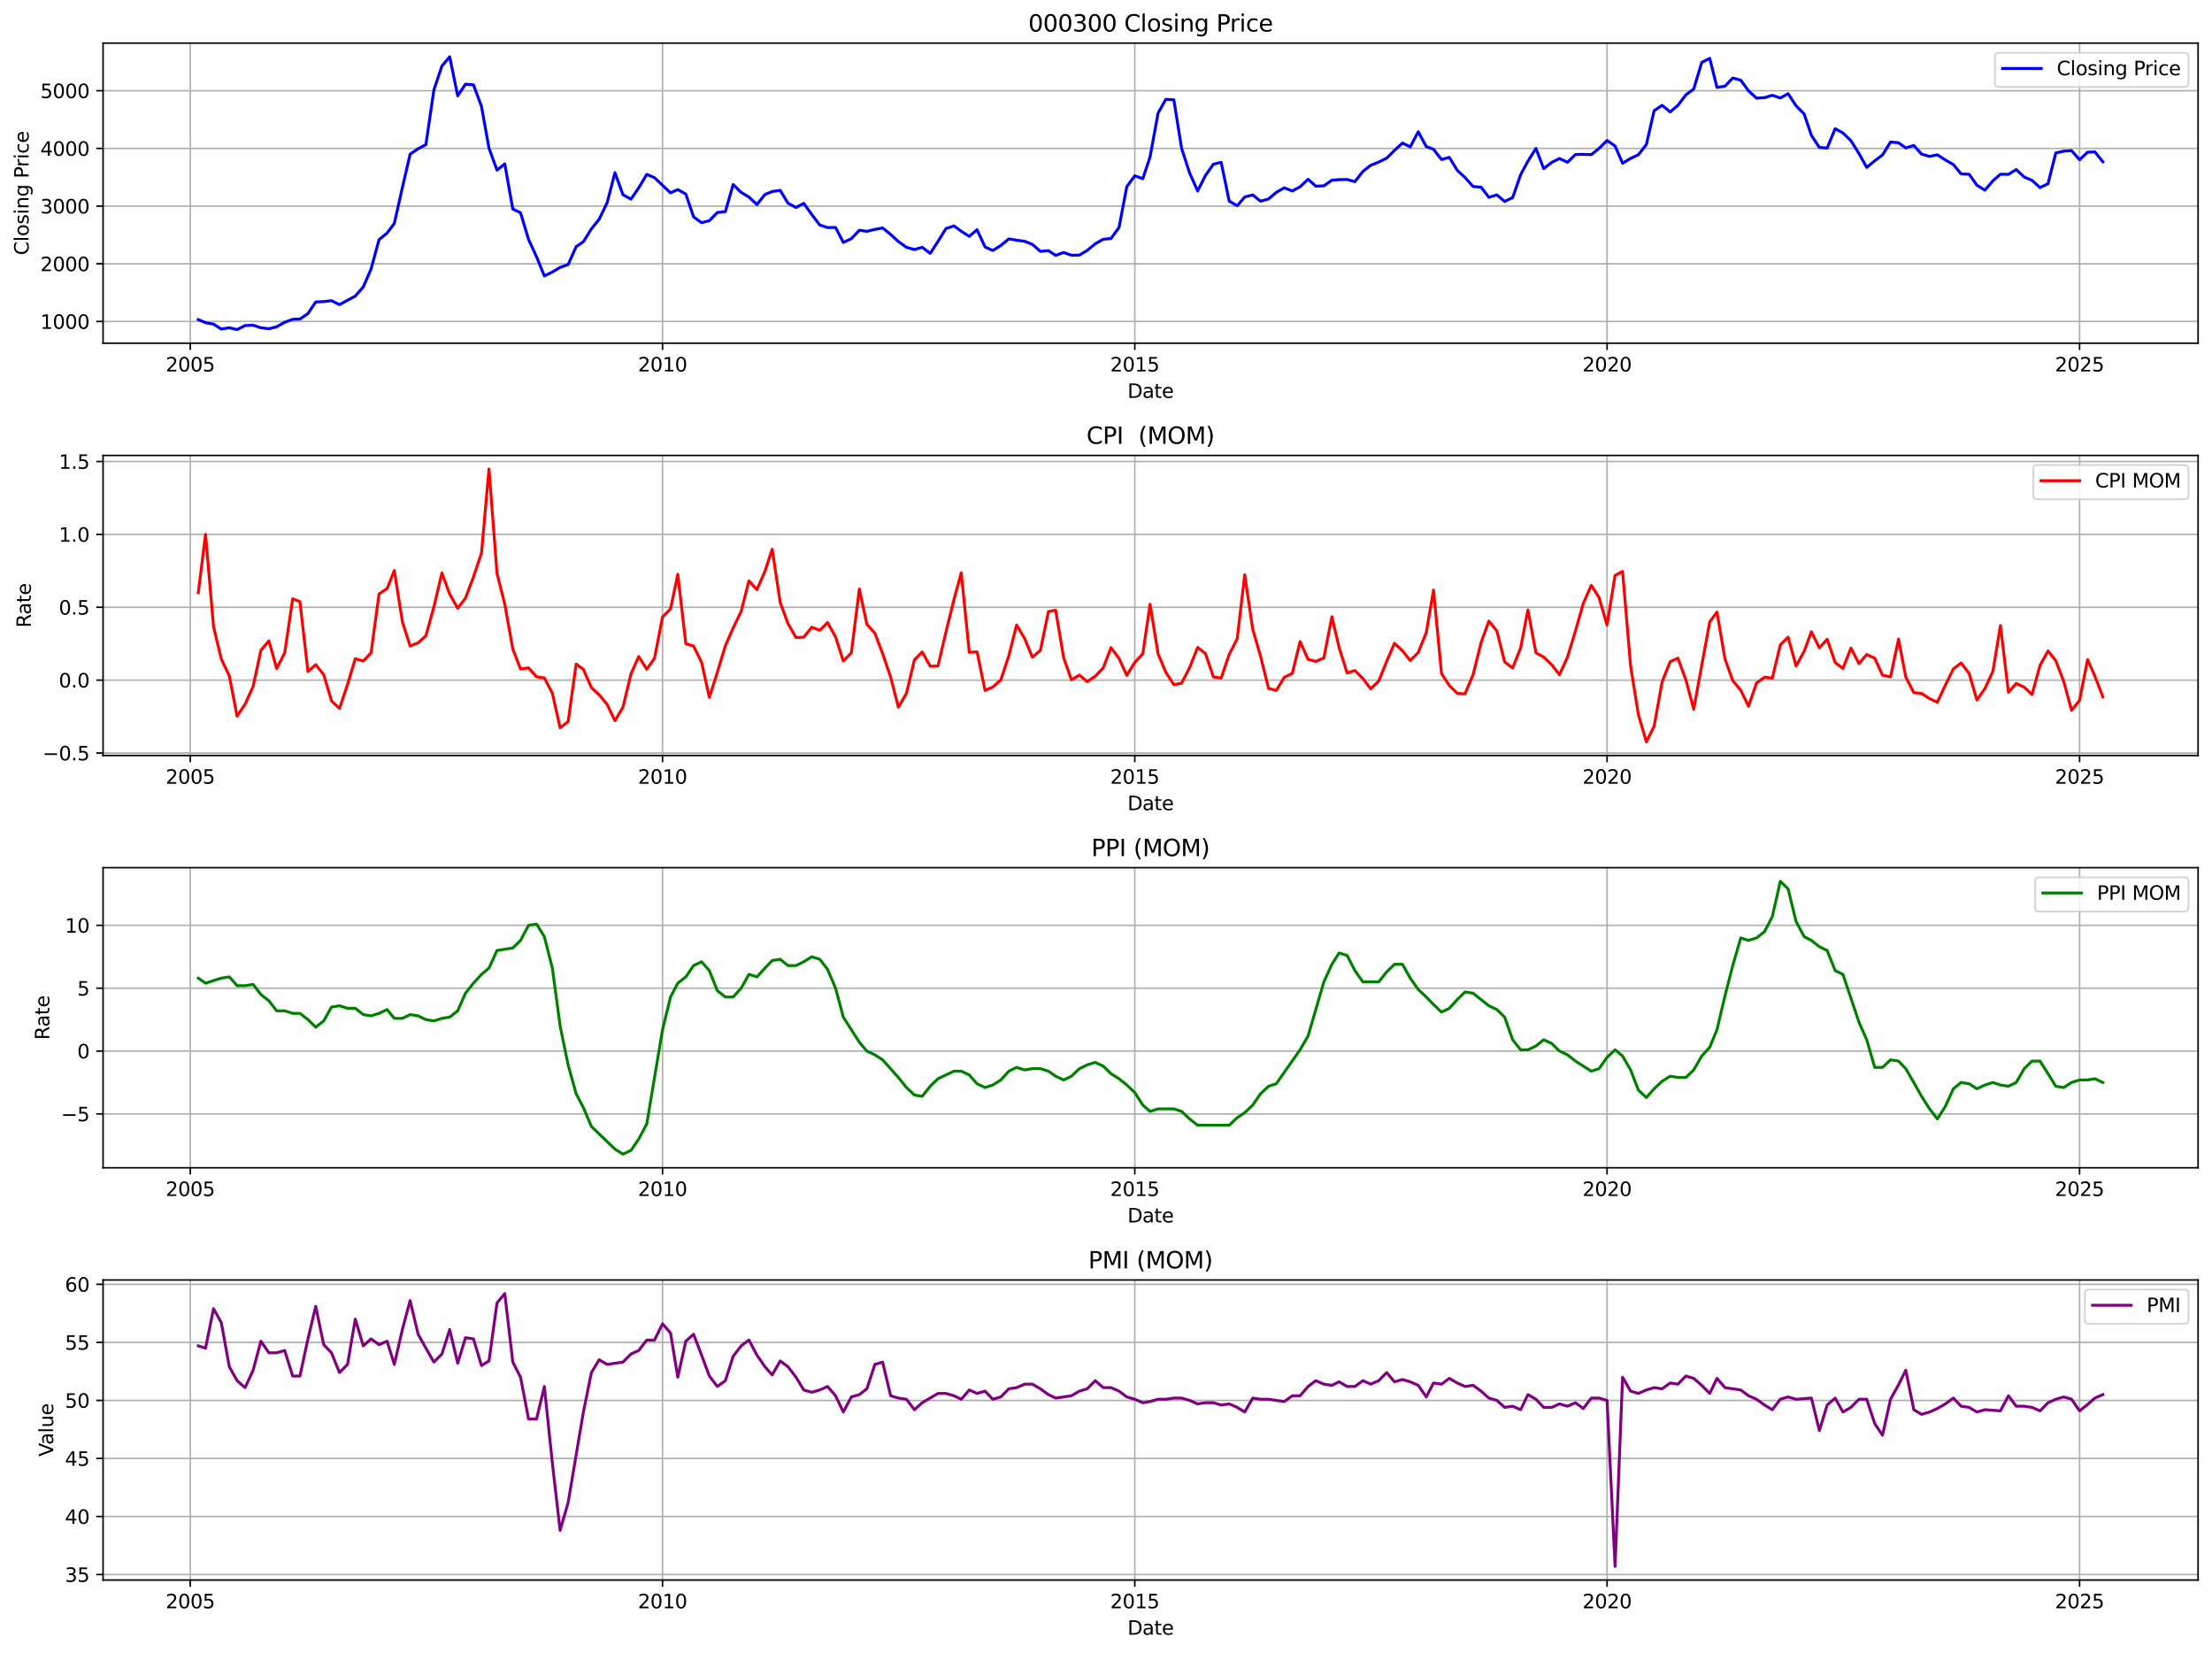 <?xml version="1.0" encoding="utf-8" standalone="no"?>
<!DOCTYPE svg PUBLIC "-//W3C//DTD SVG 1.1//EN"
  "http://www.w3.org/Graphics/SVG/1.1/DTD/svg11.dtd">
<svg xmlns:xlink="http://www.w3.org/1999/xlink" width="1144.558pt" height="855.034pt" viewBox="0 0 1144.558 855.034" xmlns="http://www.w3.org/2000/svg" version="1.1">
 <defs>
  <style type="text/css">*{stroke-linejoin: round; stroke-linecap: butt}</style>
 </defs>
 <g id="figure_1">
  <g id="patch_1">
   <path d="M 0 855.034 
L 1144.558 855.034 
L 1144.558 0 
L 0 0 
z
" style="fill: #ffffff"/>
  </g>
  <g id="axes_1">
   <g id="patch_2">
    <path d="M 53.328 177.578 
L 1137.358 177.578 
L 1137.358 22.318 
L 53.328 22.318 
z
" style="fill: #ffffff"/>
   </g>
   <g id="matplotlib.axis_1">
    <g id="xtick_1">
     <g id="line2d_1">
      <path d="M 98.454 177.578 
L 98.454 22.318 
" clip-path="url(#p27c311d133)" style="fill: none; stroke: #b0b0b0; stroke-width: 0.8; stroke-linecap: square"/>
     </g>
     <g id="line2d_2">
      <defs>
       <path id="m6285fc6979" d="M 0 0 
L 0 3.5 
" style="stroke: #000000; stroke-width: 0.8"/>
      </defs>
      <g>
       <use xlink:href="#m6285fc6979" x="98.454" y="177.578" style="stroke: #000000; stroke-width: 0.8"/>
      </g>
     </g>
     <g id="text_1">
      <!-- 2005 -->
      <g transform="translate(85.729 192.177) scale(0.1 -0.1)">
       <defs>
        <path id="DejaVuSans-32" d="M 1228 531 
L 3431 531 
L 3431 0 
L 469 0 
L 469 531 
Q 828 903 1448 1529 
Q 2069 2156 2228 2338 
Q 2531 2678 2651 2914 
Q 2772 3150 2772 3378 
Q 2772 3750 2511 3984 
Q 2250 4219 1831 4219 
Q 1534 4219 1204 4116 
Q 875 4013 500 3803 
L 500 4441 
Q 881 4594 1212 4672 
Q 1544 4750 1819 4750 
Q 2544 4750 2975 4387 
Q 3406 4025 3406 3419 
Q 3406 3131 3298 2873 
Q 3191 2616 2906 2266 
Q 2828 2175 2409 1742 
Q 1991 1309 1228 531 
z
" transform="scale(0.016)"/>
        <path id="DejaVuSans-30" d="M 2034 4250 
Q 1547 4250 1301 3770 
Q 1056 3291 1056 2328 
Q 1056 1369 1301 889 
Q 1547 409 2034 409 
Q 2525 409 2770 889 
Q 3016 1369 3016 2328 
Q 3016 3291 2770 3770 
Q 2525 4250 2034 4250 
z
M 2034 4750 
Q 2819 4750 3233 4129 
Q 3647 3509 3647 2328 
Q 3647 1150 3233 529 
Q 2819 -91 2034 -91 
Q 1250 -91 836 529 
Q 422 1150 422 2328 
Q 422 3509 836 4129 
Q 1250 4750 2034 4750 
z
" transform="scale(0.016)"/>
        <path id="DejaVuSans-35" d="M 691 4666 
L 3169 4666 
L 3169 4134 
L 1269 4134 
L 1269 2991 
Q 1406 3038 1543 3061 
Q 1681 3084 1819 3084 
Q 2600 3084 3056 2656 
Q 3513 2228 3513 1497 
Q 3513 744 3044 326 
Q 2575 -91 1722 -91 
Q 1428 -91 1123 -41 
Q 819 9 494 109 
L 494 744 
Q 775 591 1075 516 
Q 1375 441 1709 441 
Q 2250 441 2565 725 
Q 2881 1009 2881 1497 
Q 2881 1984 2565 2268 
Q 2250 2553 1709 2553 
Q 1456 2553 1204 2497 
Q 953 2441 691 2322 
L 691 4666 
z
" transform="scale(0.016)"/>
       </defs>
       <use xlink:href="#DejaVuSans-32"/>
       <use xlink:href="#DejaVuSans-30" transform="translate(63.623 0)"/>
       <use xlink:href="#DejaVuSans-30" transform="translate(127.246 0)"/>
       <use xlink:href="#DejaVuSans-35" transform="translate(190.869 0)"/>
      </g>
     </g>
    </g>
    <g id="xtick_2">
     <g id="line2d_3">
      <path d="M 342.817 177.578 
L 342.817 22.318 
" clip-path="url(#p27c311d133)" style="fill: none; stroke: #b0b0b0; stroke-width: 0.8; stroke-linecap: square"/>
     </g>
     <g id="line2d_4">
      <g>
       <use xlink:href="#m6285fc6979" x="342.817" y="177.578" style="stroke: #000000; stroke-width: 0.8"/>
      </g>
     </g>
     <g id="text_2">
      <!-- 2010 -->
      <g transform="translate(330.092 192.177) scale(0.1 -0.1)">
       <defs>
        <path id="DejaVuSans-31" d="M 794 531 
L 1825 531 
L 1825 4091 
L 703 3866 
L 703 4441 
L 1819 4666 
L 2450 4666 
L 2450 531 
L 3481 531 
L 3481 0 
L 794 0 
L 794 531 
z
" transform="scale(0.016)"/>
       </defs>
       <use xlink:href="#DejaVuSans-32"/>
       <use xlink:href="#DejaVuSans-30" transform="translate(63.623 0)"/>
       <use xlink:href="#DejaVuSans-31" transform="translate(127.246 0)"/>
       <use xlink:href="#DejaVuSans-30" transform="translate(190.869 0)"/>
      </g>
     </g>
    </g>
    <g id="xtick_3">
     <g id="line2d_5">
      <path d="M 587.18 177.578 
L 587.18 22.318 
" clip-path="url(#p27c311d133)" style="fill: none; stroke: #b0b0b0; stroke-width: 0.8; stroke-linecap: square"/>
     </g>
     <g id="line2d_6">
      <g>
       <use xlink:href="#m6285fc6979" x="587.18" y="177.578" style="stroke: #000000; stroke-width: 0.8"/>
      </g>
     </g>
     <g id="text_3">
      <!-- 2015 -->
      <g transform="translate(574.455 192.177) scale(0.1 -0.1)">
       <use xlink:href="#DejaVuSans-32"/>
       <use xlink:href="#DejaVuSans-30" transform="translate(63.623 0)"/>
       <use xlink:href="#DejaVuSans-31" transform="translate(127.246 0)"/>
       <use xlink:href="#DejaVuSans-35" transform="translate(190.869 0)"/>
      </g>
     </g>
    </g>
    <g id="xtick_4">
     <g id="line2d_7">
      <path d="M 831.543 177.578 
L 831.543 22.318 
" clip-path="url(#p27c311d133)" style="fill: none; stroke: #b0b0b0; stroke-width: 0.8; stroke-linecap: square"/>
     </g>
     <g id="line2d_8">
      <g>
       <use xlink:href="#m6285fc6979" x="831.543" y="177.578" style="stroke: #000000; stroke-width: 0.8"/>
      </g>
     </g>
     <g id="text_4">
      <!-- 2020 -->
      <g transform="translate(818.818 192.177) scale(0.1 -0.1)">
       <use xlink:href="#DejaVuSans-32"/>
       <use xlink:href="#DejaVuSans-30" transform="translate(63.623 0)"/>
       <use xlink:href="#DejaVuSans-32" transform="translate(127.246 0)"/>
       <use xlink:href="#DejaVuSans-30" transform="translate(190.869 0)"/>
      </g>
     </g>
    </g>
    <g id="xtick_5">
     <g id="line2d_9">
      <path d="M 1076.04 177.578 
L 1076.04 22.318 
" clip-path="url(#p27c311d133)" style="fill: none; stroke: #b0b0b0; stroke-width: 0.8; stroke-linecap: square"/>
     </g>
     <g id="line2d_10">
      <g>
       <use xlink:href="#m6285fc6979" x="1076.04" y="177.578" style="stroke: #000000; stroke-width: 0.8"/>
      </g>
     </g>
     <g id="text_5">
      <!-- 2025 -->
      <g transform="translate(1063.315 192.177) scale(0.1 -0.1)">
       <use xlink:href="#DejaVuSans-32"/>
       <use xlink:href="#DejaVuSans-30" transform="translate(63.623 0)"/>
       <use xlink:href="#DejaVuSans-32" transform="translate(127.246 0)"/>
       <use xlink:href="#DejaVuSans-35" transform="translate(190.869 0)"/>
      </g>
     </g>
    </g>
    <g id="text_6">
     <!-- Date -->
     <g transform="translate(583.392 205.855) scale(0.1 -0.1)">
      <defs>
       <path id="DejaVuSans-44" d="M 1259 4147 
L 1259 519 
L 2022 519 
Q 2988 519 3436 956 
Q 3884 1394 3884 2338 
Q 3884 3275 3436 3711 
Q 2988 4147 2022 4147 
L 1259 4147 
z
M 628 4666 
L 1925 4666 
Q 3281 4666 3915 4102 
Q 4550 3538 4550 2338 
Q 4550 1131 3912 565 
Q 3275 0 1925 0 
L 628 0 
L 628 4666 
z
" transform="scale(0.016)"/>
       <path id="DejaVuSans-61" d="M 2194 1759 
Q 1497 1759 1228 1600 
Q 959 1441 959 1056 
Q 959 750 1161 570 
Q 1363 391 1709 391 
Q 2188 391 2477 730 
Q 2766 1069 2766 1631 
L 2766 1759 
L 2194 1759 
z
M 3341 1997 
L 3341 0 
L 2766 0 
L 2766 531 
Q 2569 213 2275 61 
Q 1981 -91 1556 -91 
Q 1019 -91 701 211 
Q 384 513 384 1019 
Q 384 1609 779 1909 
Q 1175 2209 1959 2209 
L 2766 2209 
L 2766 2266 
Q 2766 2663 2505 2880 
Q 2244 3097 1772 3097 
Q 1472 3097 1187 3025 
Q 903 2953 641 2809 
L 641 3341 
Q 956 3463 1253 3523 
Q 1550 3584 1831 3584 
Q 2591 3584 2966 3190 
Q 3341 2797 3341 1997 
z
" transform="scale(0.016)"/>
       <path id="DejaVuSans-74" d="M 1172 4494 
L 1172 3500 
L 2356 3500 
L 2356 3053 
L 1172 3053 
L 1172 1153 
Q 1172 725 1289 603 
Q 1406 481 1766 481 
L 2356 481 
L 2356 0 
L 1766 0 
Q 1100 0 847 248 
Q 594 497 594 1153 
L 594 3053 
L 172 3053 
L 172 3500 
L 594 3500 
L 594 4494 
L 1172 4494 
z
" transform="scale(0.016)"/>
       <path id="DejaVuSans-65" d="M 3597 1894 
L 3597 1613 
L 953 1613 
Q 991 1019 1311 708 
Q 1631 397 2203 397 
Q 2534 397 2845 478 
Q 3156 559 3463 722 
L 3463 178 
Q 3153 47 2828 -22 
Q 2503 -91 2169 -91 
Q 1331 -91 842 396 
Q 353 884 353 1716 
Q 353 2575 817 3079 
Q 1281 3584 2069 3584 
Q 2775 3584 3186 3129 
Q 3597 2675 3597 1894 
z
M 3022 2063 
Q 3016 2534 2758 2815 
Q 2500 3097 2075 3097 
Q 1594 3097 1305 2825 
Q 1016 2553 972 2059 
L 3022 2063 
z
" transform="scale(0.016)"/>
      </defs>
      <use xlink:href="#DejaVuSans-44"/>
      <use xlink:href="#DejaVuSans-61" transform="translate(77.002 0)"/>
      <use xlink:href="#DejaVuSans-74" transform="translate(138.281 0)"/>
      <use xlink:href="#DejaVuSans-65" transform="translate(177.49 0)"/>
     </g>
    </g>
   </g>
   <g id="matplotlib.axis_2">
    <g id="ytick_1">
     <g id="line2d_11">
      <path d="M 53.328 166.323 
L 1137.358 166.323 
" clip-path="url(#p27c311d133)" style="fill: none; stroke: #b0b0b0; stroke-width: 0.8; stroke-linecap: square"/>
     </g>
     <g id="line2d_12">
      <defs>
       <path id="m0a0ed96bd3" d="M 0 0 
L -3.5 0 
" style="stroke: #000000; stroke-width: 0.8"/>
      </defs>
      <g>
       <use xlink:href="#m0a0ed96bd3" x="53.328" y="166.323" style="stroke: #000000; stroke-width: 0.8"/>
      </g>
     </g>
     <g id="text_7">
      <!-- 1000 -->
      <g transform="translate(20.878 170.122) scale(0.1 -0.1)">
       <use xlink:href="#DejaVuSans-31"/>
       <use xlink:href="#DejaVuSans-30" transform="translate(63.623 0)"/>
       <use xlink:href="#DejaVuSans-30" transform="translate(127.246 0)"/>
       <use xlink:href="#DejaVuSans-30" transform="translate(190.869 0)"/>
      </g>
     </g>
    </g>
    <g id="ytick_2">
     <g id="line2d_13">
      <path d="M 53.328 136.48 
L 1137.358 136.48 
" clip-path="url(#p27c311d133)" style="fill: none; stroke: #b0b0b0; stroke-width: 0.8; stroke-linecap: square"/>
     </g>
     <g id="line2d_14">
      <g>
       <use xlink:href="#m0a0ed96bd3" x="53.328" y="136.48" style="stroke: #000000; stroke-width: 0.8"/>
      </g>
     </g>
     <g id="text_8">
      <!-- 2000 -->
      <g transform="translate(20.878 140.279) scale(0.1 -0.1)">
       <use xlink:href="#DejaVuSans-32"/>
       <use xlink:href="#DejaVuSans-30" transform="translate(63.623 0)"/>
       <use xlink:href="#DejaVuSans-30" transform="translate(127.246 0)"/>
       <use xlink:href="#DejaVuSans-30" transform="translate(190.869 0)"/>
      </g>
     </g>
    </g>
    <g id="ytick_3">
     <g id="line2d_15">
      <path d="M 53.328 106.637 
L 1137.358 106.637 
" clip-path="url(#p27c311d133)" style="fill: none; stroke: #b0b0b0; stroke-width: 0.8; stroke-linecap: square"/>
     </g>
     <g id="line2d_16">
      <g>
       <use xlink:href="#m0a0ed96bd3" x="53.328" y="106.637" style="stroke: #000000; stroke-width: 0.8"/>
      </g>
     </g>
     <g id="text_9">
      <!-- 3000 -->
      <g transform="translate(20.878 110.437) scale(0.1 -0.1)">
       <defs>
        <path id="DejaVuSans-33" d="M 2597 2516 
Q 3050 2419 3304 2112 
Q 3559 1806 3559 1356 
Q 3559 666 3084 287 
Q 2609 -91 1734 -91 
Q 1441 -91 1130 -33 
Q 819 25 488 141 
L 488 750 
Q 750 597 1062 519 
Q 1375 441 1716 441 
Q 2309 441 2620 675 
Q 2931 909 2931 1356 
Q 2931 1769 2642 2001 
Q 2353 2234 1838 2234 
L 1294 2234 
L 1294 2753 
L 1863 2753 
Q 2328 2753 2575 2939 
Q 2822 3125 2822 3475 
Q 2822 3834 2567 4026 
Q 2313 4219 1838 4219 
Q 1578 4219 1281 4162 
Q 984 4106 628 3988 
L 628 4550 
Q 988 4650 1302 4700 
Q 1616 4750 1894 4750 
Q 2613 4750 3031 4423 
Q 3450 4097 3450 3541 
Q 3450 3153 3228 2886 
Q 3006 2619 2597 2516 
z
" transform="scale(0.016)"/>
       </defs>
       <use xlink:href="#DejaVuSans-33"/>
       <use xlink:href="#DejaVuSans-30" transform="translate(63.623 0)"/>
       <use xlink:href="#DejaVuSans-30" transform="translate(127.246 0)"/>
       <use xlink:href="#DejaVuSans-30" transform="translate(190.869 0)"/>
      </g>
     </g>
    </g>
    <g id="ytick_4">
     <g id="line2d_17">
      <path d="M 53.328 76.795 
L 1137.358 76.795 
" clip-path="url(#p27c311d133)" style="fill: none; stroke: #b0b0b0; stroke-width: 0.8; stroke-linecap: square"/>
     </g>
     <g id="line2d_18">
      <g>
       <use xlink:href="#m0a0ed96bd3" x="53.328" y="76.795" style="stroke: #000000; stroke-width: 0.8"/>
      </g>
     </g>
     <g id="text_10">
      <!-- 4000 -->
      <g transform="translate(20.878 80.594) scale(0.1 -0.1)">
       <defs>
        <path id="DejaVuSans-34" d="M 2419 4116 
L 825 1625 
L 2419 1625 
L 2419 4116 
z
M 2253 4666 
L 3047 4666 
L 3047 1625 
L 3713 1625 
L 3713 1100 
L 3047 1100 
L 3047 0 
L 2419 0 
L 2419 1100 
L 313 1100 
L 313 1709 
L 2253 4666 
z
" transform="scale(0.016)"/>
       </defs>
       <use xlink:href="#DejaVuSans-34"/>
       <use xlink:href="#DejaVuSans-30" transform="translate(63.623 0)"/>
       <use xlink:href="#DejaVuSans-30" transform="translate(127.246 0)"/>
       <use xlink:href="#DejaVuSans-30" transform="translate(190.869 0)"/>
      </g>
     </g>
    </g>
    <g id="ytick_5">
     <g id="line2d_19">
      <path d="M 53.328 46.952 
L 1137.358 46.952 
" clip-path="url(#p27c311d133)" style="fill: none; stroke: #b0b0b0; stroke-width: 0.8; stroke-linecap: square"/>
     </g>
     <g id="line2d_20">
      <g>
       <use xlink:href="#m0a0ed96bd3" x="53.328" y="46.952" style="stroke: #000000; stroke-width: 0.8"/>
      </g>
     </g>
     <g id="text_11">
      <!-- 5000 -->
      <g transform="translate(20.878 50.751) scale(0.1 -0.1)">
       <use xlink:href="#DejaVuSans-35"/>
       <use xlink:href="#DejaVuSans-30" transform="translate(63.623 0)"/>
       <use xlink:href="#DejaVuSans-30" transform="translate(127.246 0)"/>
       <use xlink:href="#DejaVuSans-30" transform="translate(190.869 0)"/>
      </g>
     </g>
    </g>
    <g id="text_12">
     <!-- Closing Price -->
     <g transform="translate(14.798 132.011) rotate(-90) scale(0.1 -0.1)">
      <defs>
       <path id="DejaVuSans-43" d="M 4122 4306 
L 4122 3641 
Q 3803 3938 3442 4084 
Q 3081 4231 2675 4231 
Q 1875 4231 1450 3742 
Q 1025 3253 1025 2328 
Q 1025 1406 1450 917 
Q 1875 428 2675 428 
Q 3081 428 3442 575 
Q 3803 722 4122 1019 
L 4122 359 
Q 3791 134 3420 21 
Q 3050 -91 2638 -91 
Q 1578 -91 968 557 
Q 359 1206 359 2328 
Q 359 3453 968 4101 
Q 1578 4750 2638 4750 
Q 3056 4750 3426 4639 
Q 3797 4528 4122 4306 
z
" transform="scale(0.016)"/>
       <path id="DejaVuSans-6c" d="M 603 4863 
L 1178 4863 
L 1178 0 
L 603 0 
L 603 4863 
z
" transform="scale(0.016)"/>
       <path id="DejaVuSans-6f" d="M 1959 3097 
Q 1497 3097 1228 2736 
Q 959 2375 959 1747 
Q 959 1119 1226 758 
Q 1494 397 1959 397 
Q 2419 397 2687 759 
Q 2956 1122 2956 1747 
Q 2956 2369 2687 2733 
Q 2419 3097 1959 3097 
z
M 1959 3584 
Q 2709 3584 3137 3096 
Q 3566 2609 3566 1747 
Q 3566 888 3137 398 
Q 2709 -91 1959 -91 
Q 1206 -91 779 398 
Q 353 888 353 1747 
Q 353 2609 779 3096 
Q 1206 3584 1959 3584 
z
" transform="scale(0.016)"/>
       <path id="DejaVuSans-73" d="M 2834 3397 
L 2834 2853 
Q 2591 2978 2328 3040 
Q 2066 3103 1784 3103 
Q 1356 3103 1142 2972 
Q 928 2841 928 2578 
Q 928 2378 1081 2264 
Q 1234 2150 1697 2047 
L 1894 2003 
Q 2506 1872 2764 1633 
Q 3022 1394 3022 966 
Q 3022 478 2636 193 
Q 2250 -91 1575 -91 
Q 1294 -91 989 -36 
Q 684 19 347 128 
L 347 722 
Q 666 556 975 473 
Q 1284 391 1588 391 
Q 1994 391 2212 530 
Q 2431 669 2431 922 
Q 2431 1156 2273 1281 
Q 2116 1406 1581 1522 
L 1381 1569 
Q 847 1681 609 1914 
Q 372 2147 372 2553 
Q 372 3047 722 3315 
Q 1072 3584 1716 3584 
Q 2034 3584 2315 3537 
Q 2597 3491 2834 3397 
z
" transform="scale(0.016)"/>
       <path id="DejaVuSans-69" d="M 603 3500 
L 1178 3500 
L 1178 0 
L 603 0 
L 603 3500 
z
M 603 4863 
L 1178 4863 
L 1178 4134 
L 603 4134 
L 603 4863 
z
" transform="scale(0.016)"/>
       <path id="DejaVuSans-6e" d="M 3513 2113 
L 3513 0 
L 2938 0 
L 2938 2094 
Q 2938 2591 2744 2837 
Q 2550 3084 2163 3084 
Q 1697 3084 1428 2787 
Q 1159 2491 1159 1978 
L 1159 0 
L 581 0 
L 581 3500 
L 1159 3500 
L 1159 2956 
Q 1366 3272 1645 3428 
Q 1925 3584 2291 3584 
Q 2894 3584 3203 3211 
Q 3513 2838 3513 2113 
z
" transform="scale(0.016)"/>
       <path id="DejaVuSans-67" d="M 2906 1791 
Q 2906 2416 2648 2759 
Q 2391 3103 1925 3103 
Q 1463 3103 1205 2759 
Q 947 2416 947 1791 
Q 947 1169 1205 825 
Q 1463 481 1925 481 
Q 2391 481 2648 825 
Q 2906 1169 2906 1791 
z
M 3481 434 
Q 3481 -459 3084 -895 
Q 2688 -1331 1869 -1331 
Q 1566 -1331 1297 -1286 
Q 1028 -1241 775 -1147 
L 775 -588 
Q 1028 -725 1275 -790 
Q 1522 -856 1778 -856 
Q 2344 -856 2625 -561 
Q 2906 -266 2906 331 
L 2906 616 
Q 2728 306 2450 153 
Q 2172 0 1784 0 
Q 1141 0 747 490 
Q 353 981 353 1791 
Q 353 2603 747 3093 
Q 1141 3584 1784 3584 
Q 2172 3584 2450 3431 
Q 2728 3278 2906 2969 
L 2906 3500 
L 3481 3500 
L 3481 434 
z
" transform="scale(0.016)"/>
       <path id="DejaVuSans-20" transform="scale(0.016)"/>
       <path id="DejaVuSans-50" d="M 1259 4147 
L 1259 2394 
L 2053 2394 
Q 2494 2394 2734 2622 
Q 2975 2850 2975 3272 
Q 2975 3691 2734 3919 
Q 2494 4147 2053 4147 
L 1259 4147 
z
M 628 4666 
L 2053 4666 
Q 2838 4666 3239 4311 
Q 3641 3956 3641 3272 
Q 3641 2581 3239 2228 
Q 2838 1875 2053 1875 
L 1259 1875 
L 1259 0 
L 628 0 
L 628 4666 
z
" transform="scale(0.016)"/>
       <path id="DejaVuSans-72" d="M 2631 2963 
Q 2534 3019 2420 3045 
Q 2306 3072 2169 3072 
Q 1681 3072 1420 2755 
Q 1159 2438 1159 1844 
L 1159 0 
L 581 0 
L 581 3500 
L 1159 3500 
L 1159 2956 
Q 1341 3275 1631 3429 
Q 1922 3584 2338 3584 
Q 2397 3584 2469 3576 
Q 2541 3569 2628 3553 
L 2631 2963 
z
" transform="scale(0.016)"/>
       <path id="DejaVuSans-63" d="M 3122 3366 
L 3122 2828 
Q 2878 2963 2633 3030 
Q 2388 3097 2138 3097 
Q 1578 3097 1268 2742 
Q 959 2388 959 1747 
Q 959 1106 1268 751 
Q 1578 397 2138 397 
Q 2388 397 2633 464 
Q 2878 531 3122 666 
L 3122 134 
Q 2881 22 2623 -34 
Q 2366 -91 2075 -91 
Q 1284 -91 818 406 
Q 353 903 353 1747 
Q 353 2603 823 3093 
Q 1294 3584 2113 3584 
Q 2378 3584 2631 3529 
Q 2884 3475 3122 3366 
z
" transform="scale(0.016)"/>
      </defs>
      <use xlink:href="#DejaVuSans-43"/>
      <use xlink:href="#DejaVuSans-6c" transform="translate(69.824 0)"/>
      <use xlink:href="#DejaVuSans-6f" transform="translate(97.607 0)"/>
      <use xlink:href="#DejaVuSans-73" transform="translate(158.789 0)"/>
      <use xlink:href="#DejaVuSans-69" transform="translate(210.889 0)"/>
      <use xlink:href="#DejaVuSans-6e" transform="translate(238.672 0)"/>
      <use xlink:href="#DejaVuSans-67" transform="translate(302.051 0)"/>
      <use xlink:href="#DejaVuSans-20" transform="translate(365.527 0)"/>
      <use xlink:href="#DejaVuSans-50" transform="translate(397.314 0)"/>
      <use xlink:href="#DejaVuSans-72" transform="translate(455.867 0)"/>
      <use xlink:href="#DejaVuSans-69" transform="translate(496.98 0)"/>
      <use xlink:href="#DejaVuSans-63" transform="translate(524.764 0)"/>
      <use xlink:href="#DejaVuSans-65" transform="translate(579.744 0)"/>
     </g>
    </g>
   </g>
   <g id="line2d_21">
    <path d="M 102.602 165.357 
L 106.349 166.947 
L 110.498 167.702 
L 114.513 170.246 
L 118.661 169.574 
L 122.676 170.521 
L 126.824 168.427 
L 130.973 168.253 
L 134.988 169.586 
L 139.136 170.084 
L 143.151 169.067 
L 147.3 166.734 
L 151.448 165.193 
L 155.195 165.075 
L 159.344 162.233 
L 163.358 156.226 
L 167.507 156.024 
L 171.522 155.567 
L 175.67 157.599 
L 183.834 153.188 
L 187.982 148.425 
L 191.997 139.184 
L 196.145 123.947 
L 200.294 120.593 
L 204.041 115.561 
L 208.19 97.112 
L 212.204 79.769 
L 216.353 76.946 
L 220.368 74.835 
L 224.516 46.504 
L 228.665 34.158 
L 232.679 29.375 
L 236.828 49.571 
L 240.843 43.568 
L 244.991 43.892 
L 249.14 55.069 
L 253.021 76.654 
L 257.169 88.03 
L 261.184 84.787 
L 265.333 108.159 
L 269.347 110.066 
L 273.496 123.893 
L 277.644 132.903 
L 281.659 142.741 
L 285.808 140.734 
L 289.822 138.324 
L 293.971 136.894 
L 298.119 127.617 
L 301.867 125.051 
L 306.015 118.421 
L 310.03 113.429 
L 314.178 104.816 
L 318.193 89.329 
L 322.342 100.744 
L 326.49 103.033 
L 330.505 97.168 
L 334.653 90.224 
L 338.668 91.931 
L 346.965 99.793 
L 350.712 98.068 
L 354.861 100.416 
L 358.876 112.194 
L 363.024 115.218 
L 367.039 114.186 
L 371.187 109.926 
L 375.336 109.509 
L 379.351 95.458 
L 383.499 99.542 
L 387.514 101.931 
L 391.663 105.829 
L 395.811 100.597 
L 399.558 99.095 
L 403.707 98.491 
L 407.722 105.12 
L 411.87 107.38 
L 415.885 105.201 
L 420.033 110.979 
L 424.182 116.413 
L 428.197 117.746 
L 432.345 117.674 
L 436.36 125.423 
L 440.508 123.499 
L 444.657 119.115 
L 448.538 119.681 
L 452.686 118.685 
L 456.701 117.942 
L 460.85 121.291 
L 464.864 124.976 
L 469.013 127.935 
L 473.162 129.114 
L 477.176 127.935 
L 481.325 131.086 
L 485.34 124.905 
L 489.488 118.224 
L 493.637 116.886 
L 497.384 119.641 
L 501.532 122.274 
L 505.547 118.838 
L 509.696 127.768 
L 513.71 129.604 
L 517.859 127.012 
L 522.007 123.587 
L 526.022 124.286 
L 530.171 124.837 
L 534.185 126.43 
L 538.334 130.05 
L 542.483 129.671 
L 546.23 132.129 
L 550.378 130.62 
L 554.393 132.055 
L 558.541 131.978 
L 562.556 129.559 
L 566.705 126.132 
L 570.853 123.787 
L 574.868 123.401 
L 579.017 117.689 
L 583.031 96.612 
L 587.18 90.944 
L 591.328 92.449 
L 595.075 81.201 
L 599.224 58.511 
L 603.239 51.389 
L 607.387 51.649 
L 611.402 76.773 
L 615.551 89.515 
L 619.699 98.805 
L 623.714 90.825 
L 627.862 84.943 
L 631.877 83.992 
L 636.026 104.039 
L 640.174 106.462 
L 644.055 101.932 
L 648.204 100.825 
L 652.218 104.091 
L 656.367 102.944 
L 660.382 99.54 
L 664.53 97.18 
L 668.679 98.793 
L 672.694 96.648 
L 676.842 92.734 
L 680.857 96.336 
L 685.005 96.153 
L 689.154 93.236 
L 692.901 92.945 
L 697.05 92.853 
L 701.064 93.998 
L 705.213 88.669 
L 709.228 85.531 
L 713.376 83.861 
L 717.525 81.82 
L 721.539 77.836 
L 725.688 74 
L 729.703 75.975 
L 733.851 68.182 
L 738 75.855 
L 741.747 77.221 
L 745.895 82.545 
L 749.91 81.407 
L 754.059 88.168 
L 758.073 91.874 
L 762.222 96.488 
L 766.371 96.849 
L 770.385 102.093 
L 774.534 100.83 
L 778.549 104.217 
L 782.697 102.226 
L 786.846 90.341 
L 790.593 83.394 
L 794.741 76.788 
L 798.756 87.256 
L 802.905 84.012 
L 806.919 82.019 
L 811.068 83.963 
L 815.216 79.916 
L 819.231 79.861 
L 823.38 80.007 
L 827.394 76.782 
L 831.543 72.686 
L 835.691 75.539 
L 839.572 84.451 
L 843.721 81.947 
L 847.736 80.086 
L 851.884 74.78 
L 855.899 57.253 
L 860.048 54.492 
L 864.196 57.913 
L 868.211 54.479 
L 872.359 49.027 
L 876.374 46.091 
L 880.523 32.301 
L 884.671 30.194 
L 888.418 45.232 
L 892.567 44.596 
L 896.582 40.362 
L 900.73 41.49 
L 904.745 46.996 
L 908.893 50.779 
L 913.042 50.517 
L 917.057 49.309 
L 921.205 50.7 
L 925.22 48.469 
L 929.368 54.77 
L 933.517 58.957 
L 937.264 70.013 
L 941.413 76.299 
L 945.427 76.591 
L 949.576 66.574 
L 953.591 68.786 
L 957.739 72.801 
L 961.888 79.425 
L 965.902 86.611 
L 970.051 83.175 
L 974.066 80.183 
L 978.214 73.479 
L 982.363 73.877 
L 986.11 76.532 
L 990.259 75.262 
L 994.273 79.729 
L 998.422 80.934 
L 1002.437 80.08 
L 1006.585 82.755 
L 1010.734 85.142 
L 1014.748 89.964 
L 1018.897 90.162 
L 1022.912 95.812 
L 1027.06 98.387 
L 1031.209 93.524 
L 1035.09 90.133 
L 1039.238 90.205 
L 1043.253 87.726 
L 1047.401 91.595 
L 1051.416 93.312 
L 1055.565 97.052 
L 1059.713 95.058 
L 1063.728 79.141 
L 1067.877 78.204 
L 1071.891 77.94 
L 1076.04 82.656 
L 1080.188 78.765 
L 1083.935 78.561 
L 1088.084 83.674 
L 1088.084 83.674 
" clip-path="url(#p27c311d133)" style="fill: none; stroke: #0000ff; stroke-width: 1.5; stroke-linecap: square"/>
   </g>
   <g id="patch_3">
    <path d="M 53.328 177.578 
L 53.328 22.318 
" style="fill: none; stroke: #000000; stroke-width: 0.8; stroke-linejoin: miter; stroke-linecap: square"/>
   </g>
   <g id="patch_4">
    <path d="M 1137.358 177.578 
L 1137.358 22.318 
" style="fill: none; stroke: #000000; stroke-width: 0.8; stroke-linejoin: miter; stroke-linecap: square"/>
   </g>
   <g id="patch_5">
    <path d="M 53.328 177.578 
L 1137.358 177.578 
" style="fill: none; stroke: #000000; stroke-width: 0.8; stroke-linejoin: miter; stroke-linecap: square"/>
   </g>
   <g id="patch_6">
    <path d="M 53.328 22.318 
L 1137.358 22.318 
" style="fill: none; stroke: #000000; stroke-width: 0.8; stroke-linejoin: miter; stroke-linecap: square"/>
   </g>
   <g id="text_13">
    <!-- 000300 Closing Price -->
    <g transform="translate(532.055 16.318) scale(0.12 -0.12)">
     <use xlink:href="#DejaVuSans-30"/>
     <use xlink:href="#DejaVuSans-30" transform="translate(63.623 0)"/>
     <use xlink:href="#DejaVuSans-30" transform="translate(127.246 0)"/>
     <use xlink:href="#DejaVuSans-33" transform="translate(190.869 0)"/>
     <use xlink:href="#DejaVuSans-30" transform="translate(254.492 0)"/>
     <use xlink:href="#DejaVuSans-30" transform="translate(318.115 0)"/>
     <use xlink:href="#DejaVuSans-20" transform="translate(381.738 0)"/>
     <use xlink:href="#DejaVuSans-43" transform="translate(413.525 0)"/>
     <use xlink:href="#DejaVuSans-6c" transform="translate(483.35 0)"/>
     <use xlink:href="#DejaVuSans-6f" transform="translate(511.133 0)"/>
     <use xlink:href="#DejaVuSans-73" transform="translate(572.314 0)"/>
     <use xlink:href="#DejaVuSans-69" transform="translate(624.414 0)"/>
     <use xlink:href="#DejaVuSans-6e" transform="translate(652.197 0)"/>
     <use xlink:href="#DejaVuSans-67" transform="translate(715.576 0)"/>
     <use xlink:href="#DejaVuSans-20" transform="translate(779.053 0)"/>
     <use xlink:href="#DejaVuSans-50" transform="translate(810.84 0)"/>
     <use xlink:href="#DejaVuSans-72" transform="translate(869.393 0)"/>
     <use xlink:href="#DejaVuSans-69" transform="translate(910.506 0)"/>
     <use xlink:href="#DejaVuSans-63" transform="translate(938.289 0)"/>
     <use xlink:href="#DejaVuSans-65" transform="translate(993.27 0)"/>
    </g>
   </g>
   <g id="legend_1">
    <g id="patch_7">
     <path d="M 1034.232 44.996 
L 1130.358 44.996 
Q 1132.358 44.996 1132.358 42.996 
L 1132.358 29.318 
Q 1132.358 27.318 1130.358 27.318 
L 1034.232 27.318 
Q 1032.232 27.318 1032.232 29.318 
L 1032.232 42.996 
Q 1032.232 44.996 1034.232 44.996 
z
" style="fill: #ffffff; opacity: 0.8; stroke: #cccccc; stroke-linejoin: miter"/>
    </g>
    <g id="line2d_22">
     <path d="M 1036.232 35.417 
L 1046.232 35.417 
L 1056.232 35.417 
" style="fill: none; stroke: #0000ff; stroke-width: 1.5; stroke-linecap: square"/>
    </g>
    <g id="text_14">
     <!-- Closing Price -->
     <g transform="translate(1064.232 38.917) scale(0.1 -0.1)">
      <use xlink:href="#DejaVuSans-43"/>
      <use xlink:href="#DejaVuSans-6c" transform="translate(69.824 0)"/>
      <use xlink:href="#DejaVuSans-6f" transform="translate(97.607 0)"/>
      <use xlink:href="#DejaVuSans-73" transform="translate(158.789 0)"/>
      <use xlink:href="#DejaVuSans-69" transform="translate(210.889 0)"/>
      <use xlink:href="#DejaVuSans-6e" transform="translate(238.672 0)"/>
      <use xlink:href="#DejaVuSans-67" transform="translate(302.051 0)"/>
      <use xlink:href="#DejaVuSans-20" transform="translate(365.527 0)"/>
      <use xlink:href="#DejaVuSans-50" transform="translate(397.314 0)"/>
      <use xlink:href="#DejaVuSans-72" transform="translate(455.867 0)"/>
      <use xlink:href="#DejaVuSans-69" transform="translate(496.98 0)"/>
      <use xlink:href="#DejaVuSans-63" transform="translate(524.764 0)"/>
      <use xlink:href="#DejaVuSans-65" transform="translate(579.744 0)"/>
     </g>
    </g>
   </g>
  </g>
  <g id="axes_2">
   <g id="patch_8">
    <path d="M 53.328 390.878 
L 1137.358 390.878 
L 1137.358 235.618 
L 53.328 235.618 
z
" style="fill: #ffffff"/>
   </g>
   <g id="matplotlib.axis_3">
    <g id="xtick_6">
     <g id="line2d_23">
      <path d="M 98.454 390.878 
L 98.454 235.618 
" clip-path="url(#pe3200e4d50)" style="fill: none; stroke: #b0b0b0; stroke-width: 0.8; stroke-linecap: square"/>
     </g>
     <g id="line2d_24">
      <g>
       <use xlink:href="#m6285fc6979" x="98.454" y="390.878" style="stroke: #000000; stroke-width: 0.8"/>
      </g>
     </g>
     <g id="text_15">
      <!-- 2005 -->
      <g transform="translate(85.729 405.477) scale(0.1 -0.1)">
       <use xlink:href="#DejaVuSans-32"/>
       <use xlink:href="#DejaVuSans-30" transform="translate(63.623 0)"/>
       <use xlink:href="#DejaVuSans-30" transform="translate(127.246 0)"/>
       <use xlink:href="#DejaVuSans-35" transform="translate(190.869 0)"/>
      </g>
     </g>
    </g>
    <g id="xtick_7">
     <g id="line2d_25">
      <path d="M 342.817 390.878 
L 342.817 235.618 
" clip-path="url(#pe3200e4d50)" style="fill: none; stroke: #b0b0b0; stroke-width: 0.8; stroke-linecap: square"/>
     </g>
     <g id="line2d_26">
      <g>
       <use xlink:href="#m6285fc6979" x="342.817" y="390.878" style="stroke: #000000; stroke-width: 0.8"/>
      </g>
     </g>
     <g id="text_16">
      <!-- 2010 -->
      <g transform="translate(330.092 405.477) scale(0.1 -0.1)">
       <use xlink:href="#DejaVuSans-32"/>
       <use xlink:href="#DejaVuSans-30" transform="translate(63.623 0)"/>
       <use xlink:href="#DejaVuSans-31" transform="translate(127.246 0)"/>
       <use xlink:href="#DejaVuSans-30" transform="translate(190.869 0)"/>
      </g>
     </g>
    </g>
    <g id="xtick_8">
     <g id="line2d_27">
      <path d="M 587.18 390.878 
L 587.18 235.618 
" clip-path="url(#pe3200e4d50)" style="fill: none; stroke: #b0b0b0; stroke-width: 0.8; stroke-linecap: square"/>
     </g>
     <g id="line2d_28">
      <g>
       <use xlink:href="#m6285fc6979" x="587.18" y="390.878" style="stroke: #000000; stroke-width: 0.8"/>
      </g>
     </g>
     <g id="text_17">
      <!-- 2015 -->
      <g transform="translate(574.455 405.477) scale(0.1 -0.1)">
       <use xlink:href="#DejaVuSans-32"/>
       <use xlink:href="#DejaVuSans-30" transform="translate(63.623 0)"/>
       <use xlink:href="#DejaVuSans-31" transform="translate(127.246 0)"/>
       <use xlink:href="#DejaVuSans-35" transform="translate(190.869 0)"/>
      </g>
     </g>
    </g>
    <g id="xtick_9">
     <g id="line2d_29">
      <path d="M 831.543 390.878 
L 831.543 235.618 
" clip-path="url(#pe3200e4d50)" style="fill: none; stroke: #b0b0b0; stroke-width: 0.8; stroke-linecap: square"/>
     </g>
     <g id="line2d_30">
      <g>
       <use xlink:href="#m6285fc6979" x="831.543" y="390.878" style="stroke: #000000; stroke-width: 0.8"/>
      </g>
     </g>
     <g id="text_18">
      <!-- 2020 -->
      <g transform="translate(818.818 405.477) scale(0.1 -0.1)">
       <use xlink:href="#DejaVuSans-32"/>
       <use xlink:href="#DejaVuSans-30" transform="translate(63.623 0)"/>
       <use xlink:href="#DejaVuSans-32" transform="translate(127.246 0)"/>
       <use xlink:href="#DejaVuSans-30" transform="translate(190.869 0)"/>
      </g>
     </g>
    </g>
    <g id="xtick_10">
     <g id="line2d_31">
      <path d="M 1076.04 390.878 
L 1076.04 235.618 
" clip-path="url(#pe3200e4d50)" style="fill: none; stroke: #b0b0b0; stroke-width: 0.8; stroke-linecap: square"/>
     </g>
     <g id="line2d_32">
      <g>
       <use xlink:href="#m6285fc6979" x="1076.04" y="390.878" style="stroke: #000000; stroke-width: 0.8"/>
      </g>
     </g>
     <g id="text_19">
      <!-- 2025 -->
      <g transform="translate(1063.315 405.477) scale(0.1 -0.1)">
       <use xlink:href="#DejaVuSans-32"/>
       <use xlink:href="#DejaVuSans-30" transform="translate(63.623 0)"/>
       <use xlink:href="#DejaVuSans-32" transform="translate(127.246 0)"/>
       <use xlink:href="#DejaVuSans-35" transform="translate(190.869 0)"/>
      </g>
     </g>
    </g>
    <g id="text_20">
     <!-- Date -->
     <g transform="translate(583.392 419.155) scale(0.1 -0.1)">
      <use xlink:href="#DejaVuSans-44"/>
      <use xlink:href="#DejaVuSans-61" transform="translate(77.002 0)"/>
      <use xlink:href="#DejaVuSans-74" transform="translate(138.281 0)"/>
      <use xlink:href="#DejaVuSans-65" transform="translate(177.49 0)"/>
     </g>
    </g>
   </g>
   <g id="matplotlib.axis_4">
    <g id="ytick_6">
     <g id="line2d_33">
      <path d="M 53.328 389.592 
L 1137.358 389.592 
" clip-path="url(#pe3200e4d50)" style="fill: none; stroke: #b0b0b0; stroke-width: 0.8; stroke-linecap: square"/>
     </g>
     <g id="line2d_34">
      <g>
       <use xlink:href="#m0a0ed96bd3" x="53.328" y="389.592" style="stroke: #000000; stroke-width: 0.8"/>
      </g>
     </g>
     <g id="text_21">
      <!-- −0.5 -->
      <g transform="translate(22.045 393.392) scale(0.1 -0.1)">
       <defs>
        <path id="DejaVuSans-2212" d="M 678 2272 
L 4684 2272 
L 4684 1741 
L 678 1741 
L 678 2272 
z
" transform="scale(0.016)"/>
        <path id="DejaVuSans-2e" d="M 684 794 
L 1344 794 
L 1344 0 
L 684 0 
L 684 794 
z
" transform="scale(0.016)"/>
       </defs>
       <use xlink:href="#DejaVuSans-2212"/>
       <use xlink:href="#DejaVuSans-30" transform="translate(83.789 0)"/>
       <use xlink:href="#DejaVuSans-2e" transform="translate(147.412 0)"/>
       <use xlink:href="#DejaVuSans-35" transform="translate(179.199 0)"/>
      </g>
     </g>
    </g>
    <g id="ytick_7">
     <g id="line2d_35">
      <path d="M 53.328 351.884 
L 1137.358 351.884 
" clip-path="url(#pe3200e4d50)" style="fill: none; stroke: #b0b0b0; stroke-width: 0.8; stroke-linecap: square"/>
     </g>
     <g id="line2d_36">
      <g>
       <use xlink:href="#m0a0ed96bd3" x="53.328" y="351.884" style="stroke: #000000; stroke-width: 0.8"/>
      </g>
     </g>
     <g id="text_22">
      <!-- 0.0 -->
      <g transform="translate(30.425 355.683) scale(0.1 -0.1)">
       <use xlink:href="#DejaVuSans-30"/>
       <use xlink:href="#DejaVuSans-2e" transform="translate(63.623 0)"/>
       <use xlink:href="#DejaVuSans-30" transform="translate(95.41 0)"/>
      </g>
     </g>
    </g>
    <g id="ytick_8">
     <g id="line2d_37">
      <path d="M 53.328 314.176 
L 1137.358 314.176 
" clip-path="url(#pe3200e4d50)" style="fill: none; stroke: #b0b0b0; stroke-width: 0.8; stroke-linecap: square"/>
     </g>
     <g id="line2d_38">
      <g>
       <use xlink:href="#m0a0ed96bd3" x="53.328" y="314.176" style="stroke: #000000; stroke-width: 0.8"/>
      </g>
     </g>
     <g id="text_23">
      <!-- 0.5 -->
      <g transform="translate(30.425 317.975) scale(0.1 -0.1)">
       <use xlink:href="#DejaVuSans-30"/>
       <use xlink:href="#DejaVuSans-2e" transform="translate(63.623 0)"/>
       <use xlink:href="#DejaVuSans-35" transform="translate(95.41 0)"/>
      </g>
     </g>
    </g>
    <g id="ytick_9">
     <g id="line2d_39">
      <path d="M 53.328 276.468 
L 1137.358 276.468 
" clip-path="url(#pe3200e4d50)" style="fill: none; stroke: #b0b0b0; stroke-width: 0.8; stroke-linecap: square"/>
     </g>
     <g id="line2d_40">
      <g>
       <use xlink:href="#m0a0ed96bd3" x="53.328" y="276.468" style="stroke: #000000; stroke-width: 0.8"/>
      </g>
     </g>
     <g id="text_24">
      <!-- 1.0 -->
      <g transform="translate(30.425 280.267) scale(0.1 -0.1)">
       <use xlink:href="#DejaVuSans-31"/>
       <use xlink:href="#DejaVuSans-2e" transform="translate(63.623 0)"/>
       <use xlink:href="#DejaVuSans-30" transform="translate(95.41 0)"/>
      </g>
     </g>
    </g>
    <g id="ytick_10">
     <g id="line2d_41">
      <path d="M 53.328 238.76 
L 1137.358 238.76 
" clip-path="url(#pe3200e4d50)" style="fill: none; stroke: #b0b0b0; stroke-width: 0.8; stroke-linecap: square"/>
     </g>
     <g id="line2d_42">
      <g>
       <use xlink:href="#m0a0ed96bd3" x="53.328" y="238.76" style="stroke: #000000; stroke-width: 0.8"/>
      </g>
     </g>
     <g id="text_25">
      <!-- 1.5 -->
      <g transform="translate(30.425 242.559) scale(0.1 -0.1)">
       <use xlink:href="#DejaVuSans-31"/>
       <use xlink:href="#DejaVuSans-2e" transform="translate(63.623 0)"/>
       <use xlink:href="#DejaVuSans-35" transform="translate(95.41 0)"/>
      </g>
     </g>
    </g>
    <g id="text_26">
     <!-- Rate -->
     <g transform="translate(15.966 324.711) rotate(-90) scale(0.1 -0.1)">
      <defs>
       <path id="DejaVuSans-52" d="M 2841 2188 
Q 3044 2119 3236 1894 
Q 3428 1669 3622 1275 
L 4263 0 
L 3584 0 
L 2988 1197 
Q 2756 1666 2539 1819 
Q 2322 1972 1947 1972 
L 1259 1972 
L 1259 0 
L 628 0 
L 628 4666 
L 2053 4666 
Q 2853 4666 3247 4331 
Q 3641 3997 3641 3322 
Q 3641 2881 3436 2590 
Q 3231 2300 2841 2188 
z
M 1259 4147 
L 1259 2491 
L 2053 2491 
Q 2509 2491 2742 2702 
Q 2975 2913 2975 3322 
Q 2975 3731 2742 3939 
Q 2509 4147 2053 4147 
L 1259 4147 
z
" transform="scale(0.016)"/>
      </defs>
      <use xlink:href="#DejaVuSans-52"/>
      <use xlink:href="#DejaVuSans-61" transform="translate(67.232 0)"/>
      <use xlink:href="#DejaVuSans-74" transform="translate(128.512 0)"/>
      <use xlink:href="#DejaVuSans-65" transform="translate(167.721 0)"/>
     </g>
    </g>
   </g>
   <g id="line2d_43">
    <path d="M 102.602 306.634 
L 106.349 276.468 
L 110.498 324.232 
L 114.513 340.991 
L 118.661 349.65 
L 122.676 370.506 
L 126.824 364.298 
L 130.973 355.133 
L 134.988 336.453 
L 139.136 331.541 
L 143.151 345.864 
L 147.3 337.815 
L 151.448 309.824 
L 155.195 311.275 
L 159.344 347.436 
L 163.358 343.891 
L 167.507 349.069 
L 171.522 362.577 
L 175.67 366.554 
L 179.819 354.123 
L 183.834 340.807 
L 187.982 341.986 
L 191.997 337.743 
L 196.145 307.263 
L 200.294 304.539 
L 204.041 295.182 
L 208.19 321.625 
L 212.204 334.225 
L 216.353 332.57 
L 220.368 328.952 
L 224.516 313.971 
L 228.665 296.442 
L 232.679 307.381 
L 236.828 314.674 
L 240.843 309.48 
L 244.991 298.476 
L 249.14 286.112 
L 253.021 242.675 
L 257.169 296.675 
L 261.184 312.564 
L 265.333 335.727 
L 269.347 346.14 
L 273.496 345.541 
L 277.644 350.169 
L 281.659 350.741 
L 285.808 358.664 
L 289.822 376.515 
L 293.971 373.332 
L 298.119 343.558 
L 301.867 346.333 
L 306.015 355.725 
L 310.03 359.473 
L 314.178 364.485 
L 318.193 372.854 
L 322.342 365.864 
L 326.49 348.635 
L 330.505 339.662 
L 334.653 346.25 
L 338.668 340.587 
L 342.817 319.214 
L 346.965 315.021 
L 350.712 297.142 
L 354.861 332.986 
L 358.876 334.258 
L 363.024 342.647 
L 367.039 360.809 
L 371.187 347.779 
L 375.336 334.064 
L 379.351 324.921 
L 383.499 316.311 
L 387.514 300.516 
L 391.663 305.07 
L 395.811 295.536 
L 399.558 284.152 
L 403.707 311.757 
L 407.722 322.619 
L 411.87 329.86 
L 415.885 329.66 
L 420.033 324.499 
L 424.182 326.085 
L 428.197 322.116 
L 432.345 329.525 
L 436.36 342.006 
L 440.508 337.757 
L 444.657 304.758 
L 448.538 322.98 
L 452.686 327.587 
L 456.701 338.2 
L 460.85 350.303 
L 464.864 365.913 
L 469.013 358.723 
L 473.162 341.36 
L 477.176 337.327 
L 481.325 344.693 
L 485.34 344.576 
L 489.488 326.901 
L 493.637 310.09 
L 497.384 296.369 
L 501.532 337.499 
L 505.547 337.266 
L 509.696 357.222 
L 513.71 355.443 
L 517.859 351.743 
L 522.007 339.22 
L 526.022 323.331 
L 530.171 330.335 
L 534.185 340.032 
L 538.334 336.441 
L 542.483 316.45 
L 546.23 315.692 
L 550.378 340.325 
L 554.393 351.72 
L 558.541 349.261 
L 562.556 352.649 
L 566.705 349.88 
L 570.853 345.52 
L 574.868 335.072 
L 579.017 340.676 
L 583.031 349.44 
L 587.18 342.713 
L 591.328 338.228 
L 595.075 312.614 
L 599.224 338.273 
L 603.239 347.838 
L 607.387 354.215 
L 611.402 353.438 
L 615.551 345.378 
L 619.699 334.978 
L 623.714 338.099 
L 627.862 350.236 
L 631.877 350.785 
L 636.026 338.582 
L 640.174 330.447 
L 644.055 297.371 
L 648.204 325.597 
L 652.218 339.387 
L 656.367 356.122 
L 660.382 357.223 
L 664.53 350.416 
L 668.679 348.391 
L 672.694 331.959 
L 676.842 341.114 
L 680.857 342.19 
L 685.005 340.394 
L 689.154 319.085 
L 692.901 335.046 
L 697.05 348.2 
L 701.064 346.914 
L 705.213 351.085 
L 709.228 356.379 
L 713.376 352.367 
L 717.525 342.15 
L 721.539 332.826 
L 725.688 336.665 
L 729.703 341.738 
L 733.851 337.578 
L 738 327.264 
L 741.747 305.304 
L 745.895 348.483 
L 749.91 354.645 
L 754.059 358.752 
L 758.073 358.977 
L 762.222 349.071 
L 766.371 332.412 
L 770.385 321.305 
L 774.534 326.47 
L 778.549 342.483 
L 782.697 345.617 
L 786.846 335.137 
L 790.593 315.58 
L 794.741 337.737 
L 798.756 339.939 
L 802.905 343.921 
L 806.919 349.089 
L 811.068 339.965 
L 815.216 326.341 
L 819.231 312.231 
L 823.38 302.824 
L 827.394 309.122 
L 831.543 323.376 
L 835.691 297.684 
L 839.572 295.64 
L 843.721 344.555 
L 847.736 369.623 
L 851.884 383.821 
L 855.899 375.689 
L 860.048 352.671 
L 864.196 342.353 
L 868.211 340.502 
L 872.359 351.838 
L 876.374 366.937 
L 884.671 321.704 
L 888.418 316.681 
L 892.567 340.985 
L 896.582 352.159 
L 900.73 357.095 
L 904.745 365.414 
L 908.893 353.362 
L 913.042 350.356 
L 917.057 350.865 
L 921.205 333.608 
L 925.22 329.644 
L 929.368 344.599 
L 933.517 336.972 
L 937.264 326.859 
L 941.413 335.201 
L 945.427 330.707 
L 949.576 342.794 
L 953.591 345.824 
L 957.739 335.275 
L 961.888 343.325 
L 965.902 338.636 
L 970.051 340.538 
L 974.066 349.348 
L 978.214 350.193 
L 982.363 330.646 
L 986.11 350.295 
L 990.259 358.366 
L 994.273 358.719 
L 998.422 361.469 
L 1002.437 363.302 
L 1006.585 354.468 
L 1010.734 346.065 
L 1014.748 342.977 
L 1018.897 348.46 
L 1022.912 362.171 
L 1027.06 356.228 
L 1031.209 347.238 
L 1035.09 323.648 
L 1039.238 358.199 
L 1043.253 353.58 
L 1047.401 355.529 
L 1051.416 359.342 
L 1055.565 344.286 
L 1059.713 336.763 
L 1063.728 341.804 
L 1067.877 352.706 
L 1071.891 367.515 
L 1076.04 362.305 
L 1080.188 341.234 
L 1083.935 349.812 
L 1088.084 360.558 
L 1088.084 360.558 
" clip-path="url(#pe3200e4d50)" style="fill: none; stroke: #ff0000; stroke-width: 1.5; stroke-linecap: square"/>
   </g>
   <g id="patch_9">
    <path d="M 53.328 390.878 
L 53.328 235.618 
" style="fill: none; stroke: #000000; stroke-width: 0.8; stroke-linejoin: miter; stroke-linecap: square"/>
   </g>
   <g id="patch_10">
    <path d="M 1137.358 390.878 
L 1137.358 235.618 
" style="fill: none; stroke: #000000; stroke-width: 0.8; stroke-linejoin: miter; stroke-linecap: square"/>
   </g>
   <g id="patch_11">
    <path d="M 53.328 390.878 
L 1137.358 390.878 
" style="fill: none; stroke: #000000; stroke-width: 0.8; stroke-linejoin: miter; stroke-linecap: square"/>
   </g>
   <g id="patch_12">
    <path d="M 53.328 235.618 
L 1137.358 235.618 
" style="fill: none; stroke: #000000; stroke-width: 0.8; stroke-linejoin: miter; stroke-linecap: square"/>
   </g>
   <g id="text_27">
    <!-- CPI  (MOM) -->
    <g transform="translate(562.193 229.618) scale(0.12 -0.12)">
     <defs>
      <path id="DejaVuSans-49" d="M 628 4666 
L 1259 4666 
L 1259 0 
L 628 0 
L 628 4666 
z
" transform="scale(0.016)"/>
      <path id="DejaVuSans-28" d="M 1984 4856 
Q 1566 4138 1362 3434 
Q 1159 2731 1159 2009 
Q 1159 1288 1364 580 
Q 1569 -128 1984 -844 
L 1484 -844 
Q 1016 -109 783 600 
Q 550 1309 550 2009 
Q 550 2706 781 3412 
Q 1013 4119 1484 4856 
L 1984 4856 
z
" transform="scale(0.016)"/>
      <path id="DejaVuSans-4d" d="M 628 4666 
L 1569 4666 
L 2759 1491 
L 3956 4666 
L 4897 4666 
L 4897 0 
L 4281 0 
L 4281 4097 
L 3078 897 
L 2444 897 
L 1241 4097 
L 1241 0 
L 628 0 
L 628 4666 
z
" transform="scale(0.016)"/>
      <path id="DejaVuSans-4f" d="M 2522 4238 
Q 1834 4238 1429 3725 
Q 1025 3213 1025 2328 
Q 1025 1447 1429 934 
Q 1834 422 2522 422 
Q 3209 422 3611 934 
Q 4013 1447 4013 2328 
Q 4013 3213 3611 3725 
Q 3209 4238 2522 4238 
z
M 2522 4750 
Q 3503 4750 4090 4092 
Q 4678 3434 4678 2328 
Q 4678 1225 4090 567 
Q 3503 -91 2522 -91 
Q 1538 -91 948 565 
Q 359 1222 359 2328 
Q 359 3434 948 4092 
Q 1538 4750 2522 4750 
z
" transform="scale(0.016)"/>
      <path id="DejaVuSans-29" d="M 513 4856 
L 1013 4856 
Q 1481 4119 1714 3412 
Q 1947 2706 1947 2009 
Q 1947 1309 1714 600 
Q 1481 -109 1013 -844 
L 513 -844 
Q 928 -128 1133 580 
Q 1338 1288 1338 2009 
Q 1338 2731 1133 3434 
Q 928 4138 513 4856 
z
" transform="scale(0.016)"/>
     </defs>
     <use xlink:href="#DejaVuSans-43"/>
     <use xlink:href="#DejaVuSans-50" transform="translate(69.824 0)"/>
     <use xlink:href="#DejaVuSans-49" transform="translate(130.127 0)"/>
     <use xlink:href="#DejaVuSans-20" transform="translate(159.619 0)"/>
     <use xlink:href="#DejaVuSans-20" transform="translate(191.406 0)"/>
     <use xlink:href="#DejaVuSans-28" transform="translate(223.193 0)"/>
     <use xlink:href="#DejaVuSans-4d" transform="translate(262.207 0)"/>
     <use xlink:href="#DejaVuSans-4f" transform="translate(348.486 0)"/>
     <use xlink:href="#DejaVuSans-4d" transform="translate(427.197 0)"/>
     <use xlink:href="#DejaVuSans-29" transform="translate(513.477 0)"/>
    </g>
   </g>
   <g id="legend_2">
    <g id="patch_13">
     <path d="M 1054.089 258.296 
L 1130.358 258.296 
Q 1132.358 258.296 1132.358 256.296 
L 1132.358 242.618 
Q 1132.358 240.618 1130.358 240.618 
L 1054.089 240.618 
Q 1052.089 240.618 1052.089 242.618 
L 1052.089 256.296 
Q 1052.089 258.296 1054.089 258.296 
z
" style="fill: #ffffff; opacity: 0.8; stroke: #cccccc; stroke-linejoin: miter"/>
    </g>
    <g id="line2d_44">
     <path d="M 1056.089 248.717 
L 1066.089 248.717 
L 1076.089 248.717 
" style="fill: none; stroke: #ff0000; stroke-width: 1.5; stroke-linecap: square"/>
    </g>
    <g id="text_28">
     <!-- CPI MOM -->
     <g transform="translate(1084.089 252.217) scale(0.1 -0.1)">
      <use xlink:href="#DejaVuSans-43"/>
      <use xlink:href="#DejaVuSans-50" transform="translate(69.824 0)"/>
      <use xlink:href="#DejaVuSans-49" transform="translate(130.127 0)"/>
      <use xlink:href="#DejaVuSans-20" transform="translate(159.619 0)"/>
      <use xlink:href="#DejaVuSans-4d" transform="translate(191.406 0)"/>
      <use xlink:href="#DejaVuSans-4f" transform="translate(277.686 0)"/>
      <use xlink:href="#DejaVuSans-4d" transform="translate(356.396 0)"/>
     </g>
    </g>
   </g>
  </g>
  <g id="axes_3">
   <g id="patch_14">
    <path d="M 53.328 604.178 
L 1137.358 604.178 
L 1137.358 448.918 
L 53.328 448.918 
z
" style="fill: #ffffff"/>
   </g>
   <g id="matplotlib.axis_5">
    <g id="xtick_11">
     <g id="line2d_45">
      <path d="M 98.454 604.178 
L 98.454 448.918 
" clip-path="url(#p9ec26fb296)" style="fill: none; stroke: #b0b0b0; stroke-width: 0.8; stroke-linecap: square"/>
     </g>
     <g id="line2d_46">
      <g>
       <use xlink:href="#m6285fc6979" x="98.454" y="604.178" style="stroke: #000000; stroke-width: 0.8"/>
      </g>
     </g>
     <g id="text_29">
      <!-- 2005 -->
      <g transform="translate(85.729 618.777) scale(0.1 -0.1)">
       <use xlink:href="#DejaVuSans-32"/>
       <use xlink:href="#DejaVuSans-30" transform="translate(63.623 0)"/>
       <use xlink:href="#DejaVuSans-30" transform="translate(127.246 0)"/>
       <use xlink:href="#DejaVuSans-35" transform="translate(190.869 0)"/>
      </g>
     </g>
    </g>
    <g id="xtick_12">
     <g id="line2d_47">
      <path d="M 342.817 604.178 
L 342.817 448.918 
" clip-path="url(#p9ec26fb296)" style="fill: none; stroke: #b0b0b0; stroke-width: 0.8; stroke-linecap: square"/>
     </g>
     <g id="line2d_48">
      <g>
       <use xlink:href="#m6285fc6979" x="342.817" y="604.178" style="stroke: #000000; stroke-width: 0.8"/>
      </g>
     </g>
     <g id="text_30">
      <!-- 2010 -->
      <g transform="translate(330.092 618.777) scale(0.1 -0.1)">
       <use xlink:href="#DejaVuSans-32"/>
       <use xlink:href="#DejaVuSans-30" transform="translate(63.623 0)"/>
       <use xlink:href="#DejaVuSans-31" transform="translate(127.246 0)"/>
       <use xlink:href="#DejaVuSans-30" transform="translate(190.869 0)"/>
      </g>
     </g>
    </g>
    <g id="xtick_13">
     <g id="line2d_49">
      <path d="M 587.18 604.178 
L 587.18 448.918 
" clip-path="url(#p9ec26fb296)" style="fill: none; stroke: #b0b0b0; stroke-width: 0.8; stroke-linecap: square"/>
     </g>
     <g id="line2d_50">
      <g>
       <use xlink:href="#m6285fc6979" x="587.18" y="604.178" style="stroke: #000000; stroke-width: 0.8"/>
      </g>
     </g>
     <g id="text_31">
      <!-- 2015 -->
      <g transform="translate(574.455 618.777) scale(0.1 -0.1)">
       <use xlink:href="#DejaVuSans-32"/>
       <use xlink:href="#DejaVuSans-30" transform="translate(63.623 0)"/>
       <use xlink:href="#DejaVuSans-31" transform="translate(127.246 0)"/>
       <use xlink:href="#DejaVuSans-35" transform="translate(190.869 0)"/>
      </g>
     </g>
    </g>
    <g id="xtick_14">
     <g id="line2d_51">
      <path d="M 831.543 604.178 
L 831.543 448.918 
" clip-path="url(#p9ec26fb296)" style="fill: none; stroke: #b0b0b0; stroke-width: 0.8; stroke-linecap: square"/>
     </g>
     <g id="line2d_52">
      <g>
       <use xlink:href="#m6285fc6979" x="831.543" y="604.178" style="stroke: #000000; stroke-width: 0.8"/>
      </g>
     </g>
     <g id="text_32">
      <!-- 2020 -->
      <g transform="translate(818.818 618.777) scale(0.1 -0.1)">
       <use xlink:href="#DejaVuSans-32"/>
       <use xlink:href="#DejaVuSans-30" transform="translate(63.623 0)"/>
       <use xlink:href="#DejaVuSans-32" transform="translate(127.246 0)"/>
       <use xlink:href="#DejaVuSans-30" transform="translate(190.869 0)"/>
      </g>
     </g>
    </g>
    <g id="xtick_15">
     <g id="line2d_53">
      <path d="M 1076.04 604.178 
L 1076.04 448.918 
" clip-path="url(#p9ec26fb296)" style="fill: none; stroke: #b0b0b0; stroke-width: 0.8; stroke-linecap: square"/>
     </g>
     <g id="line2d_54">
      <g>
       <use xlink:href="#m6285fc6979" x="1076.04" y="604.178" style="stroke: #000000; stroke-width: 0.8"/>
      </g>
     </g>
     <g id="text_33">
      <!-- 2025 -->
      <g transform="translate(1063.315 618.777) scale(0.1 -0.1)">
       <use xlink:href="#DejaVuSans-32"/>
       <use xlink:href="#DejaVuSans-30" transform="translate(63.623 0)"/>
       <use xlink:href="#DejaVuSans-32" transform="translate(127.246 0)"/>
       <use xlink:href="#DejaVuSans-35" transform="translate(190.869 0)"/>
      </g>
     </g>
    </g>
    <g id="text_34">
     <!-- Date -->
     <g transform="translate(583.392 632.455) scale(0.1 -0.1)">
      <use xlink:href="#DejaVuSans-44"/>
      <use xlink:href="#DejaVuSans-61" transform="translate(77.002 0)"/>
      <use xlink:href="#DejaVuSans-74" transform="translate(138.281 0)"/>
      <use xlink:href="#DejaVuSans-65" transform="translate(177.49 0)"/>
     </g>
    </g>
   </g>
   <g id="matplotlib.axis_6">
    <g id="ytick_11">
     <g id="line2d_55">
      <path d="M 53.328 576.307 
L 1137.358 576.307 
" clip-path="url(#p9ec26fb296)" style="fill: none; stroke: #b0b0b0; stroke-width: 0.8; stroke-linecap: square"/>
     </g>
     <g id="line2d_56">
      <g>
       <use xlink:href="#m0a0ed96bd3" x="53.328" y="576.307" style="stroke: #000000; stroke-width: 0.8"/>
      </g>
     </g>
     <g id="text_35">
      <!-- −5 -->
      <g transform="translate(31.586 580.106) scale(0.1 -0.1)">
       <use xlink:href="#DejaVuSans-2212"/>
       <use xlink:href="#DejaVuSans-35" transform="translate(83.789 0)"/>
      </g>
     </g>
    </g>
    <g id="ytick_12">
     <g id="line2d_57">
      <path d="M 53.328 543.785 
L 1137.358 543.785 
" clip-path="url(#p9ec26fb296)" style="fill: none; stroke: #b0b0b0; stroke-width: 0.8; stroke-linecap: square"/>
     </g>
     <g id="line2d_58">
      <g>
       <use xlink:href="#m0a0ed96bd3" x="53.328" y="543.785" style="stroke: #000000; stroke-width: 0.8"/>
      </g>
     </g>
     <g id="text_36">
      <!-- 0 -->
      <g transform="translate(39.966 547.584) scale(0.1 -0.1)">
       <use xlink:href="#DejaVuSans-30"/>
      </g>
     </g>
    </g>
    <g id="ytick_13">
     <g id="line2d_59">
      <path d="M 53.328 511.263 
L 1137.358 511.263 
" clip-path="url(#p9ec26fb296)" style="fill: none; stroke: #b0b0b0; stroke-width: 0.8; stroke-linecap: square"/>
     </g>
     <g id="line2d_60">
      <g>
       <use xlink:href="#m0a0ed96bd3" x="53.328" y="511.263" style="stroke: #000000; stroke-width: 0.8"/>
      </g>
     </g>
     <g id="text_37">
      <!-- 5 -->
      <g transform="translate(39.966 515.062) scale(0.1 -0.1)">
       <use xlink:href="#DejaVuSans-35"/>
      </g>
     </g>
    </g>
    <g id="ytick_14">
     <g id="line2d_61">
      <path d="M 53.328 478.741 
L 1137.358 478.741 
" clip-path="url(#p9ec26fb296)" style="fill: none; stroke: #b0b0b0; stroke-width: 0.8; stroke-linecap: square"/>
     </g>
     <g id="line2d_62">
      <g>
       <use xlink:href="#m0a0ed96bd3" x="53.328" y="478.741" style="stroke: #000000; stroke-width: 0.8"/>
      </g>
     </g>
     <g id="text_38">
      <!-- 10 -->
      <g transform="translate(33.603 482.54) scale(0.1 -0.1)">
       <use xlink:href="#DejaVuSans-31"/>
       <use xlink:href="#DejaVuSans-30" transform="translate(63.623 0)"/>
      </g>
     </g>
    </g>
    <g id="text_39">
     <!-- Rate -->
     <g transform="translate(25.506 538.011) rotate(-90) scale(0.1 -0.1)">
      <use xlink:href="#DejaVuSans-52"/>
      <use xlink:href="#DejaVuSans-61" transform="translate(67.232 0)"/>
      <use xlink:href="#DejaVuSans-74" transform="translate(128.512 0)"/>
      <use xlink:href="#DejaVuSans-65" transform="translate(167.721 0)"/>
     </g>
    </g>
   </g>
   <g id="line2d_63">
    <path d="M 102.602 506.059 
L 106.349 508.661 
L 114.513 506.059 
L 118.661 505.409 
L 122.676 509.962 
L 126.824 509.962 
L 130.973 509.311 
L 134.988 514.515 
L 139.136 517.767 
L 143.151 522.971 
L 147.3 522.971 
L 151.448 524.272 
L 155.195 524.272 
L 159.344 527.524 
L 163.358 531.426 
L 167.507 528.174 
L 171.522 521.019 
L 175.67 520.369 
L 179.819 521.67 
L 183.834 521.67 
L 187.982 524.922 
L 191.997 525.572 
L 196.145 524.272 
L 200.294 522.32 
L 204.041 526.873 
L 208.19 526.873 
L 212.204 524.922 
L 216.353 525.572 
L 220.368 527.524 
L 224.516 528.174 
L 228.665 526.873 
L 232.679 526.223 
L 236.828 522.971 
L 240.843 513.865 
L 244.991 508.661 
L 249.14 504.108 
L 253.021 500.856 
L 257.169 491.75 
L 265.333 490.449 
L 269.347 486.546 
L 273.496 478.741 
L 277.644 478.09 
L 281.659 484.595 
L 285.808 500.856 
L 289.822 530.776 
L 293.971 550.94 
L 298.119 565.9 
L 301.867 573.055 
L 306.015 582.811 
L 318.193 594.519 
L 322.342 597.121 
L 326.49 595.17 
L 330.505 589.316 
L 334.653 581.51 
L 342.817 532.727 
L 346.965 515.816 
L 350.712 508.661 
L 354.861 505.409 
L 358.876 499.555 
L 363.024 497.604 
L 367.039 502.157 
L 371.187 512.564 
L 375.336 515.816 
L 379.351 515.816 
L 383.499 511.263 
L 387.514 504.108 
L 391.663 505.409 
L 395.811 500.856 
L 399.558 496.953 
L 403.707 496.303 
L 407.722 499.555 
L 411.87 499.555 
L 415.885 497.604 
L 420.033 495.002 
L 424.182 496.303 
L 428.197 501.506 
L 432.345 511.263 
L 436.36 526.223 
L 444.657 539.232 
L 448.538 543.785 
L 452.686 545.736 
L 456.701 548.338 
L 464.864 557.444 
L 469.013 562.648 
L 473.162 566.55 
L 477.176 567.201 
L 481.325 561.997 
L 485.34 558.094 
L 493.637 554.192 
L 497.384 554.192 
L 501.532 556.143 
L 505.547 560.696 
L 509.696 562.648 
L 513.71 561.347 
L 517.859 558.745 
L 522.007 554.192 
L 526.022 552.24 
L 530.171 553.541 
L 534.185 552.891 
L 538.334 552.891 
L 542.483 554.192 
L 546.23 556.794 
L 550.378 558.745 
L 554.393 556.794 
L 558.541 552.891 
L 562.556 550.94 
L 566.705 549.639 
L 570.853 551.59 
L 574.868 555.493 
L 579.017 558.094 
L 583.031 561.347 
L 587.18 565.249 
L 591.328 571.754 
L 595.075 575.006 
L 599.224 573.705 
L 607.387 573.705 
L 611.402 575.006 
L 615.551 578.909 
L 619.699 582.161 
L 636.026 582.161 
L 640.174 578.258 
L 644.055 575.656 
L 648.204 571.754 
L 652.218 565.9 
L 656.367 561.997 
L 660.382 560.696 
L 672.694 543.134 
L 676.842 535.98 
L 685.005 508.011 
L 689.154 498.904 
L 692.901 493.05 
L 697.05 494.351 
L 701.064 502.157 
L 705.213 508.011 
L 713.376 508.011 
L 717.525 502.807 
L 721.539 498.904 
L 725.688 498.904 
L 729.703 506.059 
L 733.851 511.913 
L 738 515.816 
L 741.747 519.719 
L 745.895 523.621 
L 749.91 521.67 
L 754.059 517.117 
L 758.073 513.214 
L 762.222 513.865 
L 770.385 520.369 
L 774.534 522.32 
L 778.549 526.223 
L 782.697 537.931 
L 786.846 543.134 
L 790.593 543.134 
L 794.741 541.183 
L 798.756 537.931 
L 802.905 539.882 
L 806.919 543.785 
L 811.068 545.736 
L 815.216 548.988 
L 823.38 554.192 
L 827.394 552.891 
L 831.543 547.037 
L 835.691 543.134 
L 839.572 546.387 
L 843.721 553.541 
L 847.736 563.948 
L 851.884 567.851 
L 855.899 563.298 
L 860.048 559.395 
L 864.196 556.794 
L 868.211 557.444 
L 872.359 557.444 
L 876.374 553.541 
L 880.523 546.387 
L 884.671 541.833 
L 888.418 532.727 
L 892.567 515.165 
L 896.582 499.555 
L 900.73 485.245 
L 904.745 486.546 
L 908.893 485.245 
L 913.042 481.993 
L 917.057 474.188 
L 921.205 455.975 
L 925.22 459.878 
L 929.368 476.789 
L 933.517 484.595 
L 937.264 486.546 
L 941.413 489.798 
L 945.427 491.75 
L 949.576 502.157 
L 953.591 504.108 
L 961.888 528.825 
L 965.902 537.931 
L 970.051 552.24 
L 974.066 552.24 
L 978.214 548.338 
L 982.363 548.988 
L 986.11 552.891 
L 990.259 560.046 
L 994.273 567.201 
L 998.422 573.705 
L 1002.437 578.909 
L 1006.585 572.404 
L 1010.734 563.298 
L 1014.748 560.046 
L 1018.897 560.696 
L 1022.912 563.298 
L 1027.06 561.347 
L 1031.209 560.046 
L 1035.09 561.347 
L 1039.238 561.997 
L 1043.253 560.046 
L 1047.401 552.891 
L 1051.416 548.988 
L 1055.565 548.988 
L 1059.713 555.493 
L 1063.728 561.997 
L 1067.877 562.648 
L 1071.891 560.046 
L 1076.04 558.745 
L 1080.188 558.745 
L 1083.935 558.094 
L 1088.084 560.046 
L 1088.084 560.046 
" clip-path="url(#p9ec26fb296)" style="fill: none; stroke: #008000; stroke-width: 1.5; stroke-linecap: square"/>
   </g>
   <g id="patch_15">
    <path d="M 53.328 604.178 
L 53.328 448.918 
" style="fill: none; stroke: #000000; stroke-width: 0.8; stroke-linejoin: miter; stroke-linecap: square"/>
   </g>
   <g id="patch_16">
    <path d="M 1137.358 604.178 
L 1137.358 448.918 
" style="fill: none; stroke: #000000; stroke-width: 0.8; stroke-linejoin: miter; stroke-linecap: square"/>
   </g>
   <g id="patch_17">
    <path d="M 53.328 604.178 
L 1137.358 604.178 
" style="fill: none; stroke: #000000; stroke-width: 0.8; stroke-linejoin: miter; stroke-linecap: square"/>
   </g>
   <g id="patch_18">
    <path d="M 53.328 448.918 
L 1137.358 448.918 
" style="fill: none; stroke: #000000; stroke-width: 0.8; stroke-linejoin: miter; stroke-linecap: square"/>
   </g>
   <g id="text_40">
    <!-- PPI (MOM) -->
    <g transform="translate(564.672 442.918) scale(0.12 -0.12)">
     <use xlink:href="#DejaVuSans-50"/>
     <use xlink:href="#DejaVuSans-50" transform="translate(60.303 0)"/>
     <use xlink:href="#DejaVuSans-49" transform="translate(120.605 0)"/>
     <use xlink:href="#DejaVuSans-20" transform="translate(150.098 0)"/>
     <use xlink:href="#DejaVuSans-28" transform="translate(181.885 0)"/>
     <use xlink:href="#DejaVuSans-4d" transform="translate(220.898 0)"/>
     <use xlink:href="#DejaVuSans-4f" transform="translate(307.178 0)"/>
     <use xlink:href="#DejaVuSans-4d" transform="translate(385.889 0)"/>
     <use xlink:href="#DejaVuSans-29" transform="translate(472.168 0)"/>
    </g>
   </g>
   <g id="legend_3">
    <g id="patch_19">
     <path d="M 1055.043 471.596 
L 1130.358 471.596 
Q 1132.358 471.596 1132.358 469.596 
L 1132.358 455.918 
Q 1132.358 453.918 1130.358 453.918 
L 1055.043 453.918 
Q 1053.043 453.918 1053.043 455.918 
L 1053.043 469.596 
Q 1053.043 471.596 1055.043 471.596 
z
" style="fill: #ffffff; opacity: 0.8; stroke: #cccccc; stroke-linejoin: miter"/>
    </g>
    <g id="line2d_64">
     <path d="M 1057.043 462.017 
L 1067.043 462.017 
L 1077.043 462.017 
" style="fill: none; stroke: #008000; stroke-width: 1.5; stroke-linecap: square"/>
    </g>
    <g id="text_41">
     <!-- PPI MOM -->
     <g transform="translate(1085.043 465.517) scale(0.1 -0.1)">
      <use xlink:href="#DejaVuSans-50"/>
      <use xlink:href="#DejaVuSans-50" transform="translate(60.303 0)"/>
      <use xlink:href="#DejaVuSans-49" transform="translate(120.605 0)"/>
      <use xlink:href="#DejaVuSans-20" transform="translate(150.098 0)"/>
      <use xlink:href="#DejaVuSans-4d" transform="translate(181.885 0)"/>
      <use xlink:href="#DejaVuSans-4f" transform="translate(268.164 0)"/>
      <use xlink:href="#DejaVuSans-4d" transform="translate(346.875 0)"/>
     </g>
    </g>
   </g>
  </g>
  <g id="axes_4">
   <g id="patch_20">
    <path d="M 53.328 817.478 
L 1137.358 817.478 
L 1137.358 662.218 
L 53.328 662.218 
z
" style="fill: #ffffff"/>
   </g>
   <g id="matplotlib.axis_7">
    <g id="xtick_16">
     <g id="line2d_65">
      <path d="M 98.454 817.478 
L 98.454 662.218 
" clip-path="url(#pc919c0ea19)" style="fill: none; stroke: #b0b0b0; stroke-width: 0.8; stroke-linecap: square"/>
     </g>
     <g id="line2d_66">
      <g>
       <use xlink:href="#m6285fc6979" x="98.454" y="817.478" style="stroke: #000000; stroke-width: 0.8"/>
      </g>
     </g>
     <g id="text_42">
      <!-- 2005 -->
      <g transform="translate(85.729 832.077) scale(0.1 -0.1)">
       <use xlink:href="#DejaVuSans-32"/>
       <use xlink:href="#DejaVuSans-30" transform="translate(63.623 0)"/>
       <use xlink:href="#DejaVuSans-30" transform="translate(127.246 0)"/>
       <use xlink:href="#DejaVuSans-35" transform="translate(190.869 0)"/>
      </g>
     </g>
    </g>
    <g id="xtick_17">
     <g id="line2d_67">
      <path d="M 342.817 817.478 
L 342.817 662.218 
" clip-path="url(#pc919c0ea19)" style="fill: none; stroke: #b0b0b0; stroke-width: 0.8; stroke-linecap: square"/>
     </g>
     <g id="line2d_68">
      <g>
       <use xlink:href="#m6285fc6979" x="342.817" y="817.478" style="stroke: #000000; stroke-width: 0.8"/>
      </g>
     </g>
     <g id="text_43">
      <!-- 2010 -->
      <g transform="translate(330.092 832.077) scale(0.1 -0.1)">
       <use xlink:href="#DejaVuSans-32"/>
       <use xlink:href="#DejaVuSans-30" transform="translate(63.623 0)"/>
       <use xlink:href="#DejaVuSans-31" transform="translate(127.246 0)"/>
       <use xlink:href="#DejaVuSans-30" transform="translate(190.869 0)"/>
      </g>
     </g>
    </g>
    <g id="xtick_18">
     <g id="line2d_69">
      <path d="M 587.18 817.478 
L 587.18 662.218 
" clip-path="url(#pc919c0ea19)" style="fill: none; stroke: #b0b0b0; stroke-width: 0.8; stroke-linecap: square"/>
     </g>
     <g id="line2d_70">
      <g>
       <use xlink:href="#m6285fc6979" x="587.18" y="817.478" style="stroke: #000000; stroke-width: 0.8"/>
      </g>
     </g>
     <g id="text_44">
      <!-- 2015 -->
      <g transform="translate(574.455 832.077) scale(0.1 -0.1)">
       <use xlink:href="#DejaVuSans-32"/>
       <use xlink:href="#DejaVuSans-30" transform="translate(63.623 0)"/>
       <use xlink:href="#DejaVuSans-31" transform="translate(127.246 0)"/>
       <use xlink:href="#DejaVuSans-35" transform="translate(190.869 0)"/>
      </g>
     </g>
    </g>
    <g id="xtick_19">
     <g id="line2d_71">
      <path d="M 831.543 817.478 
L 831.543 662.218 
" clip-path="url(#pc919c0ea19)" style="fill: none; stroke: #b0b0b0; stroke-width: 0.8; stroke-linecap: square"/>
     </g>
     <g id="line2d_72">
      <g>
       <use xlink:href="#m6285fc6979" x="831.543" y="817.478" style="stroke: #000000; stroke-width: 0.8"/>
      </g>
     </g>
     <g id="text_45">
      <!-- 2020 -->
      <g transform="translate(818.818 832.077) scale(0.1 -0.1)">
       <use xlink:href="#DejaVuSans-32"/>
       <use xlink:href="#DejaVuSans-30" transform="translate(63.623 0)"/>
       <use xlink:href="#DejaVuSans-32" transform="translate(127.246 0)"/>
       <use xlink:href="#DejaVuSans-30" transform="translate(190.869 0)"/>
      </g>
     </g>
    </g>
    <g id="xtick_20">
     <g id="line2d_73">
      <path d="M 1076.04 817.478 
L 1076.04 662.218 
" clip-path="url(#pc919c0ea19)" style="fill: none; stroke: #b0b0b0; stroke-width: 0.8; stroke-linecap: square"/>
     </g>
     <g id="line2d_74">
      <g>
       <use xlink:href="#m6285fc6979" x="1076.04" y="817.478" style="stroke: #000000; stroke-width: 0.8"/>
      </g>
     </g>
     <g id="text_46">
      <!-- 2025 -->
      <g transform="translate(1063.315 832.077) scale(0.1 -0.1)">
       <use xlink:href="#DejaVuSans-32"/>
       <use xlink:href="#DejaVuSans-30" transform="translate(63.623 0)"/>
       <use xlink:href="#DejaVuSans-32" transform="translate(127.246 0)"/>
       <use xlink:href="#DejaVuSans-35" transform="translate(190.869 0)"/>
      </g>
     </g>
    </g>
    <g id="text_47">
     <!-- Date -->
     <g transform="translate(583.392 845.755) scale(0.1 -0.1)">
      <use xlink:href="#DejaVuSans-44"/>
      <use xlink:href="#DejaVuSans-61" transform="translate(77.002 0)"/>
      <use xlink:href="#DejaVuSans-74" transform="translate(138.281 0)"/>
      <use xlink:href="#DejaVuSans-65" transform="translate(177.49 0)"/>
     </g>
    </g>
   </g>
   <g id="matplotlib.axis_8">
    <g id="ytick_15">
     <g id="line2d_75">
      <path d="M 53.328 814.625 
L 1137.358 814.625 
" clip-path="url(#pc919c0ea19)" style="fill: none; stroke: #b0b0b0; stroke-width: 0.8; stroke-linecap: square"/>
     </g>
     <g id="line2d_76">
      <g>
       <use xlink:href="#m0a0ed96bd3" x="53.328" y="814.625" style="stroke: #000000; stroke-width: 0.8"/>
      </g>
     </g>
     <g id="text_48">
      <!-- 35 -->
      <g transform="translate(33.603 818.424) scale(0.1 -0.1)">
       <use xlink:href="#DejaVuSans-33"/>
       <use xlink:href="#DejaVuSans-35" transform="translate(63.623 0)"/>
      </g>
     </g>
    </g>
    <g id="ytick_16">
     <g id="line2d_77">
      <path d="M 53.328 784.594 
L 1137.358 784.594 
" clip-path="url(#pc919c0ea19)" style="fill: none; stroke: #b0b0b0; stroke-width: 0.8; stroke-linecap: square"/>
     </g>
     <g id="line2d_78">
      <g>
       <use xlink:href="#m0a0ed96bd3" x="53.328" y="784.594" style="stroke: #000000; stroke-width: 0.8"/>
      </g>
     </g>
     <g id="text_49">
      <!-- 40 -->
      <g transform="translate(33.603 788.393) scale(0.1 -0.1)">
       <use xlink:href="#DejaVuSans-34"/>
       <use xlink:href="#DejaVuSans-30" transform="translate(63.623 0)"/>
      </g>
     </g>
    </g>
    <g id="ytick_17">
     <g id="line2d_79">
      <path d="M 53.328 754.563 
L 1137.358 754.563 
" clip-path="url(#pc919c0ea19)" style="fill: none; stroke: #b0b0b0; stroke-width: 0.8; stroke-linecap: square"/>
     </g>
     <g id="line2d_80">
      <g>
       <use xlink:href="#m0a0ed96bd3" x="53.328" y="754.563" style="stroke: #000000; stroke-width: 0.8"/>
      </g>
     </g>
     <g id="text_50">
      <!-- 45 -->
      <g transform="translate(33.603 758.363) scale(0.1 -0.1)">
       <use xlink:href="#DejaVuSans-34"/>
       <use xlink:href="#DejaVuSans-35" transform="translate(63.623 0)"/>
      </g>
     </g>
    </g>
    <g id="ytick_18">
     <g id="line2d_81">
      <path d="M 53.328 724.532 
L 1137.358 724.532 
" clip-path="url(#pc919c0ea19)" style="fill: none; stroke: #b0b0b0; stroke-width: 0.8; stroke-linecap: square"/>
     </g>
     <g id="line2d_82">
      <g>
       <use xlink:href="#m0a0ed96bd3" x="53.328" y="724.532" style="stroke: #000000; stroke-width: 0.8"/>
      </g>
     </g>
     <g id="text_51">
      <!-- 50 -->
      <g transform="translate(33.603 728.332) scale(0.1 -0.1)">
       <use xlink:href="#DejaVuSans-35"/>
       <use xlink:href="#DejaVuSans-30" transform="translate(63.623 0)"/>
      </g>
     </g>
    </g>
    <g id="ytick_19">
     <g id="line2d_83">
      <path d="M 53.328 694.501 
L 1137.358 694.501 
" clip-path="url(#pc919c0ea19)" style="fill: none; stroke: #b0b0b0; stroke-width: 0.8; stroke-linecap: square"/>
     </g>
     <g id="line2d_84">
      <g>
       <use xlink:href="#m0a0ed96bd3" x="53.328" y="694.501" style="stroke: #000000; stroke-width: 0.8"/>
      </g>
     </g>
     <g id="text_52">
      <!-- 55 -->
      <g transform="translate(33.603 698.301) scale(0.1 -0.1)">
       <use xlink:href="#DejaVuSans-35"/>
       <use xlink:href="#DejaVuSans-35" transform="translate(63.623 0)"/>
      </g>
     </g>
    </g>
    <g id="ytick_20">
     <g id="line2d_85">
      <path d="M 53.328 664.47 
L 1137.358 664.47 
" clip-path="url(#pc919c0ea19)" style="fill: none; stroke: #b0b0b0; stroke-width: 0.8; stroke-linecap: square"/>
     </g>
     <g id="line2d_86">
      <g>
       <use xlink:href="#m0a0ed96bd3" x="53.328" y="664.47" style="stroke: #000000; stroke-width: 0.8"/>
      </g>
     </g>
     <g id="text_53">
      <!-- 60 -->
      <g transform="translate(33.603 668.27) scale(0.1 -0.1)">
       <defs>
        <path id="DejaVuSans-36" d="M 2113 2584 
Q 1688 2584 1439 2293 
Q 1191 2003 1191 1497 
Q 1191 994 1439 701 
Q 1688 409 2113 409 
Q 2538 409 2786 701 
Q 3034 994 3034 1497 
Q 3034 2003 2786 2293 
Q 2538 2584 2113 2584 
z
M 3366 4563 
L 3366 3988 
Q 3128 4100 2886 4159 
Q 2644 4219 2406 4219 
Q 1781 4219 1451 3797 
Q 1122 3375 1075 2522 
Q 1259 2794 1537 2939 
Q 1816 3084 2150 3084 
Q 2853 3084 3261 2657 
Q 3669 2231 3669 1497 
Q 3669 778 3244 343 
Q 2819 -91 2113 -91 
Q 1303 -91 875 529 
Q 447 1150 447 2328 
Q 447 3434 972 4092 
Q 1497 4750 2381 4750 
Q 2619 4750 2861 4703 
Q 3103 4656 3366 4563 
z
" transform="scale(0.016)"/>
       </defs>
       <use xlink:href="#DejaVuSans-36"/>
       <use xlink:href="#DejaVuSans-30" transform="translate(63.623 0)"/>
      </g>
     </g>
    </g>
    <g id="text_54">
     <!-- Value -->
     <g transform="translate(27.523 753.579) rotate(-90) scale(0.1 -0.1)">
      <defs>
       <path id="DejaVuSans-56" d="M 1831 0 
L 50 4666 
L 709 4666 
L 2188 738 
L 3669 4666 
L 4325 4666 
L 2547 0 
L 1831 0 
z
" transform="scale(0.016)"/>
       <path id="DejaVuSans-75" d="M 544 1381 
L 544 3500 
L 1119 3500 
L 1119 1403 
Q 1119 906 1312 657 
Q 1506 409 1894 409 
Q 2359 409 2629 706 
Q 2900 1003 2900 1516 
L 2900 3500 
L 3475 3500 
L 3475 0 
L 2900 0 
L 2900 538 
Q 2691 219 2414 64 
Q 2138 -91 1772 -91 
Q 1169 -91 856 284 
Q 544 659 544 1381 
z
M 1991 3584 
L 1991 3584 
z
" transform="scale(0.016)"/>
      </defs>
      <use xlink:href="#DejaVuSans-56"/>
      <use xlink:href="#DejaVuSans-61" transform="translate(60.658 0)"/>
      <use xlink:href="#DejaVuSans-6c" transform="translate(121.938 0)"/>
      <use xlink:href="#DejaVuSans-75" transform="translate(149.721 0)"/>
      <use xlink:href="#DejaVuSans-65" transform="translate(213.1 0)"/>
     </g>
    </g>
   </g>
   <g id="line2d_87">
    <path d="M 102.602 696.303 
L 106.349 697.504 
L 110.498 677.083 
L 114.513 684.291 
L 118.661 707.114 
L 122.676 714.322 
L 126.824 717.926 
L 130.973 708.916 
L 134.988 693.901 
L 139.136 699.907 
L 143.151 699.907 
L 147.3 698.706 
L 151.448 711.919 
L 155.195 711.919 
L 159.344 692.7 
L 163.358 675.882 
L 167.507 695.703 
L 171.522 699.907 
L 175.67 710.117 
L 179.819 705.913 
L 183.834 682.489 
L 187.982 696.303 
L 191.997 692.7 
L 196.145 695.703 
L 200.294 693.901 
L 204.041 705.913 
L 208.19 687.895 
L 212.204 672.879 
L 216.353 690.297 
L 220.368 697.504 
L 224.516 704.712 
L 228.665 700.508 
L 232.679 687.895 
L 236.828 705.313 
L 240.843 692.099 
L 244.991 692.7 
L 249.14 706.514 
L 253.021 704.111 
L 257.169 674.08 
L 261.184 669.275 
L 265.333 704.712 
L 269.347 712.52 
L 273.496 734.142 
L 277.644 734.142 
L 281.659 717.325 
L 285.808 756.966 
L 289.822 791.802 
L 293.971 777.387 
L 301.867 730.539 
L 306.015 710.117 
L 310.03 703.511 
L 314.178 705.913 
L 322.342 704.712 
L 326.49 700.508 
L 330.505 698.706 
L 334.653 693.3 
L 338.668 693.3 
L 342.817 684.891 
L 346.965 689.696 
L 350.712 712.52 
L 354.861 693.901 
L 358.876 690.297 
L 363.024 701.108 
L 367.039 711.919 
L 371.187 717.325 
L 375.336 714.322 
L 379.351 701.709 
L 383.499 696.303 
L 387.514 693.3 
L 391.663 701.108 
L 395.811 707.114 
L 399.558 711.319 
L 403.707 704.111 
L 407.722 707.114 
L 411.87 712.52 
L 415.885 719.127 
L 420.033 720.328 
L 424.182 719.127 
L 428.197 717.325 
L 432.345 722.13 
L 436.36 730.539 
L 440.508 722.73 
L 444.657 721.529 
L 448.538 718.526 
L 452.686 705.913 
L 456.701 704.712 
L 460.85 722.13 
L 464.864 723.331 
L 469.013 723.932 
L 473.162 729.337 
L 477.176 725.734 
L 485.34 720.929 
L 489.488 720.929 
L 493.637 722.13 
L 497.384 723.932 
L 501.532 719.127 
L 505.547 720.929 
L 509.696 719.727 
L 513.71 723.932 
L 517.859 722.73 
L 522.007 718.526 
L 526.022 717.926 
L 530.171 716.124 
L 534.185 716.124 
L 538.334 718.526 
L 542.483 721.529 
L 546.23 723.331 
L 554.393 722.13 
L 558.541 719.727 
L 562.556 718.526 
L 566.705 714.322 
L 570.853 717.926 
L 574.868 717.926 
L 579.017 719.727 
L 583.031 722.73 
L 587.18 723.932 
L 591.328 725.734 
L 595.075 725.133 
L 599.224 723.932 
L 603.239 723.932 
L 607.387 723.331 
L 611.402 723.331 
L 615.551 724.532 
L 619.699 726.334 
L 623.714 725.734 
L 627.862 725.734 
L 631.877 726.935 
L 636.026 726.334 
L 640.174 728.136 
L 644.055 730.539 
L 648.204 723.331 
L 652.218 723.932 
L 656.367 723.932 
L 664.53 725.133 
L 668.679 722.13 
L 672.694 722.13 
L 676.842 717.325 
L 680.857 714.322 
L 685.005 716.124 
L 689.154 716.724 
L 692.901 714.922 
L 697.05 717.325 
L 701.064 717.325 
L 705.213 714.322 
L 709.228 716.124 
L 713.376 714.322 
L 717.525 710.117 
L 721.539 714.922 
L 725.688 713.721 
L 729.703 714.922 
L 733.851 716.724 
L 738 722.73 
L 741.747 715.523 
L 745.895 716.124 
L 749.91 713.121 
L 754.059 715.523 
L 758.073 717.325 
L 762.222 716.724 
L 766.371 719.727 
L 770.385 723.331 
L 774.534 724.532 
L 778.549 728.136 
L 782.697 727.535 
L 786.846 729.337 
L 790.593 721.529 
L 794.741 723.932 
L 798.756 728.136 
L 802.905 728.136 
L 806.919 726.334 
L 811.068 727.535 
L 815.216 725.734 
L 819.231 728.737 
L 823.38 723.331 
L 827.394 723.331 
L 831.543 724.532 
L 835.691 810.421 
L 839.572 712.52 
L 843.721 719.727 
L 847.736 720.929 
L 851.884 719.127 
L 855.899 717.926 
L 860.048 718.526 
L 864.196 715.523 
L 868.211 716.124 
L 872.359 711.919 
L 876.374 713.121 
L 880.523 716.724 
L 884.671 720.929 
L 888.418 713.121 
L 892.567 717.926 
L 900.73 719.127 
L 904.745 722.13 
L 908.893 723.932 
L 913.042 726.935 
L 917.057 729.337 
L 921.205 723.932 
L 925.22 722.73 
L 929.368 723.932 
L 937.264 723.331 
L 941.413 740.148 
L 945.427 726.935 
L 949.576 723.331 
L 953.591 730.539 
L 957.739 728.136 
L 961.888 723.932 
L 965.902 723.932 
L 970.051 736.545 
L 974.066 742.551 
L 978.214 723.932 
L 982.363 716.424 
L 986.11 708.916 
L 990.259 729.337 
L 994.273 731.74 
L 998.422 730.539 
L 1002.437 728.737 
L 1006.585 726.334 
L 1010.734 723.331 
L 1014.748 727.535 
L 1018.897 728.136 
L 1022.912 730.539 
L 1027.06 729.337 
L 1035.09 729.938 
L 1039.238 722.13 
L 1043.253 727.535 
L 1047.401 727.535 
L 1051.416 728.136 
L 1055.565 729.938 
L 1059.713 725.734 
L 1063.728 723.932 
L 1067.877 722.73 
L 1071.891 723.932 
L 1076.04 729.938 
L 1080.188 726.635 
L 1083.935 723.331 
L 1088.084 721.529 
L 1088.084 721.529 
" clip-path="url(#pc919c0ea19)" style="fill: none; stroke: #800080; stroke-width: 1.5; stroke-linecap: square"/>
   </g>
   <g id="patch_21">
    <path d="M 53.328 817.478 
L 53.328 662.218 
" style="fill: none; stroke: #000000; stroke-width: 0.8; stroke-linejoin: miter; stroke-linecap: square"/>
   </g>
   <g id="patch_22">
    <path d="M 1137.358 817.478 
L 1137.358 662.218 
" style="fill: none; stroke: #000000; stroke-width: 0.8; stroke-linejoin: miter; stroke-linecap: square"/>
   </g>
   <g id="patch_23">
    <path d="M 53.328 817.478 
L 1137.358 817.478 
" style="fill: none; stroke: #000000; stroke-width: 0.8; stroke-linejoin: miter; stroke-linecap: square"/>
   </g>
   <g id="patch_24">
    <path d="M 53.328 662.218 
L 1137.358 662.218 
" style="fill: none; stroke: #000000; stroke-width: 0.8; stroke-linejoin: miter; stroke-linecap: square"/>
   </g>
   <g id="text_55">
    <!-- PMI (MOM) -->
    <g transform="translate(563.113 656.218) scale(0.12 -0.12)">
     <use xlink:href="#DejaVuSans-50"/>
     <use xlink:href="#DejaVuSans-4d" transform="translate(60.303 0)"/>
     <use xlink:href="#DejaVuSans-49" transform="translate(146.582 0)"/>
     <use xlink:href="#DejaVuSans-20" transform="translate(176.074 0)"/>
     <use xlink:href="#DejaVuSans-28" transform="translate(207.861 0)"/>
     <use xlink:href="#DejaVuSans-4d" transform="translate(246.875 0)"/>
     <use xlink:href="#DejaVuSans-4f" transform="translate(333.154 0)"/>
     <use xlink:href="#DejaVuSans-4d" transform="translate(411.865 0)"/>
     <use xlink:href="#DejaVuSans-29" transform="translate(498.145 0)"/>
    </g>
   </g>
   <g id="legend_4">
    <g id="patch_25">
     <path d="M 1080.75 684.896 
L 1130.358 684.896 
Q 1132.358 684.896 1132.358 682.896 
L 1132.358 669.218 
Q 1132.358 667.218 1130.358 667.218 
L 1080.75 667.218 
Q 1078.75 667.218 1078.75 669.218 
L 1078.75 682.896 
Q 1078.75 684.896 1080.75 684.896 
z
" style="fill: #ffffff; opacity: 0.8; stroke: #cccccc; stroke-linejoin: miter"/>
    </g>
    <g id="line2d_88">
     <path d="M 1082.75 675.317 
L 1092.75 675.317 
L 1102.75 675.317 
" style="fill: none; stroke: #800080; stroke-width: 1.5; stroke-linecap: square"/>
    </g>
    <g id="text_56">
     <!-- PMI -->
     <g transform="translate(1110.75 678.817) scale(0.1 -0.1)">
      <use xlink:href="#DejaVuSans-50"/>
      <use xlink:href="#DejaVuSans-4d" transform="translate(60.303 0)"/>
      <use xlink:href="#DejaVuSans-49" transform="translate(146.582 0)"/>
     </g>
    </g>
   </g>
  </g>
 </g>
 <defs>
  <clipPath id="p27c311d133">
   <rect x="53.328" y="22.318" width="1084.03" height="155.26"/>
  </clipPath>
  <clipPath id="pe3200e4d50">
   <rect x="53.328" y="235.618" width="1084.03" height="155.26"/>
  </clipPath>
  <clipPath id="p9ec26fb296">
   <rect x="53.328" y="448.918" width="1084.03" height="155.26"/>
  </clipPath>
  <clipPath id="pc919c0ea19">
   <rect x="53.328" y="662.218" width="1084.03" height="155.26"/>
  </clipPath>
 </defs>
</svg>
